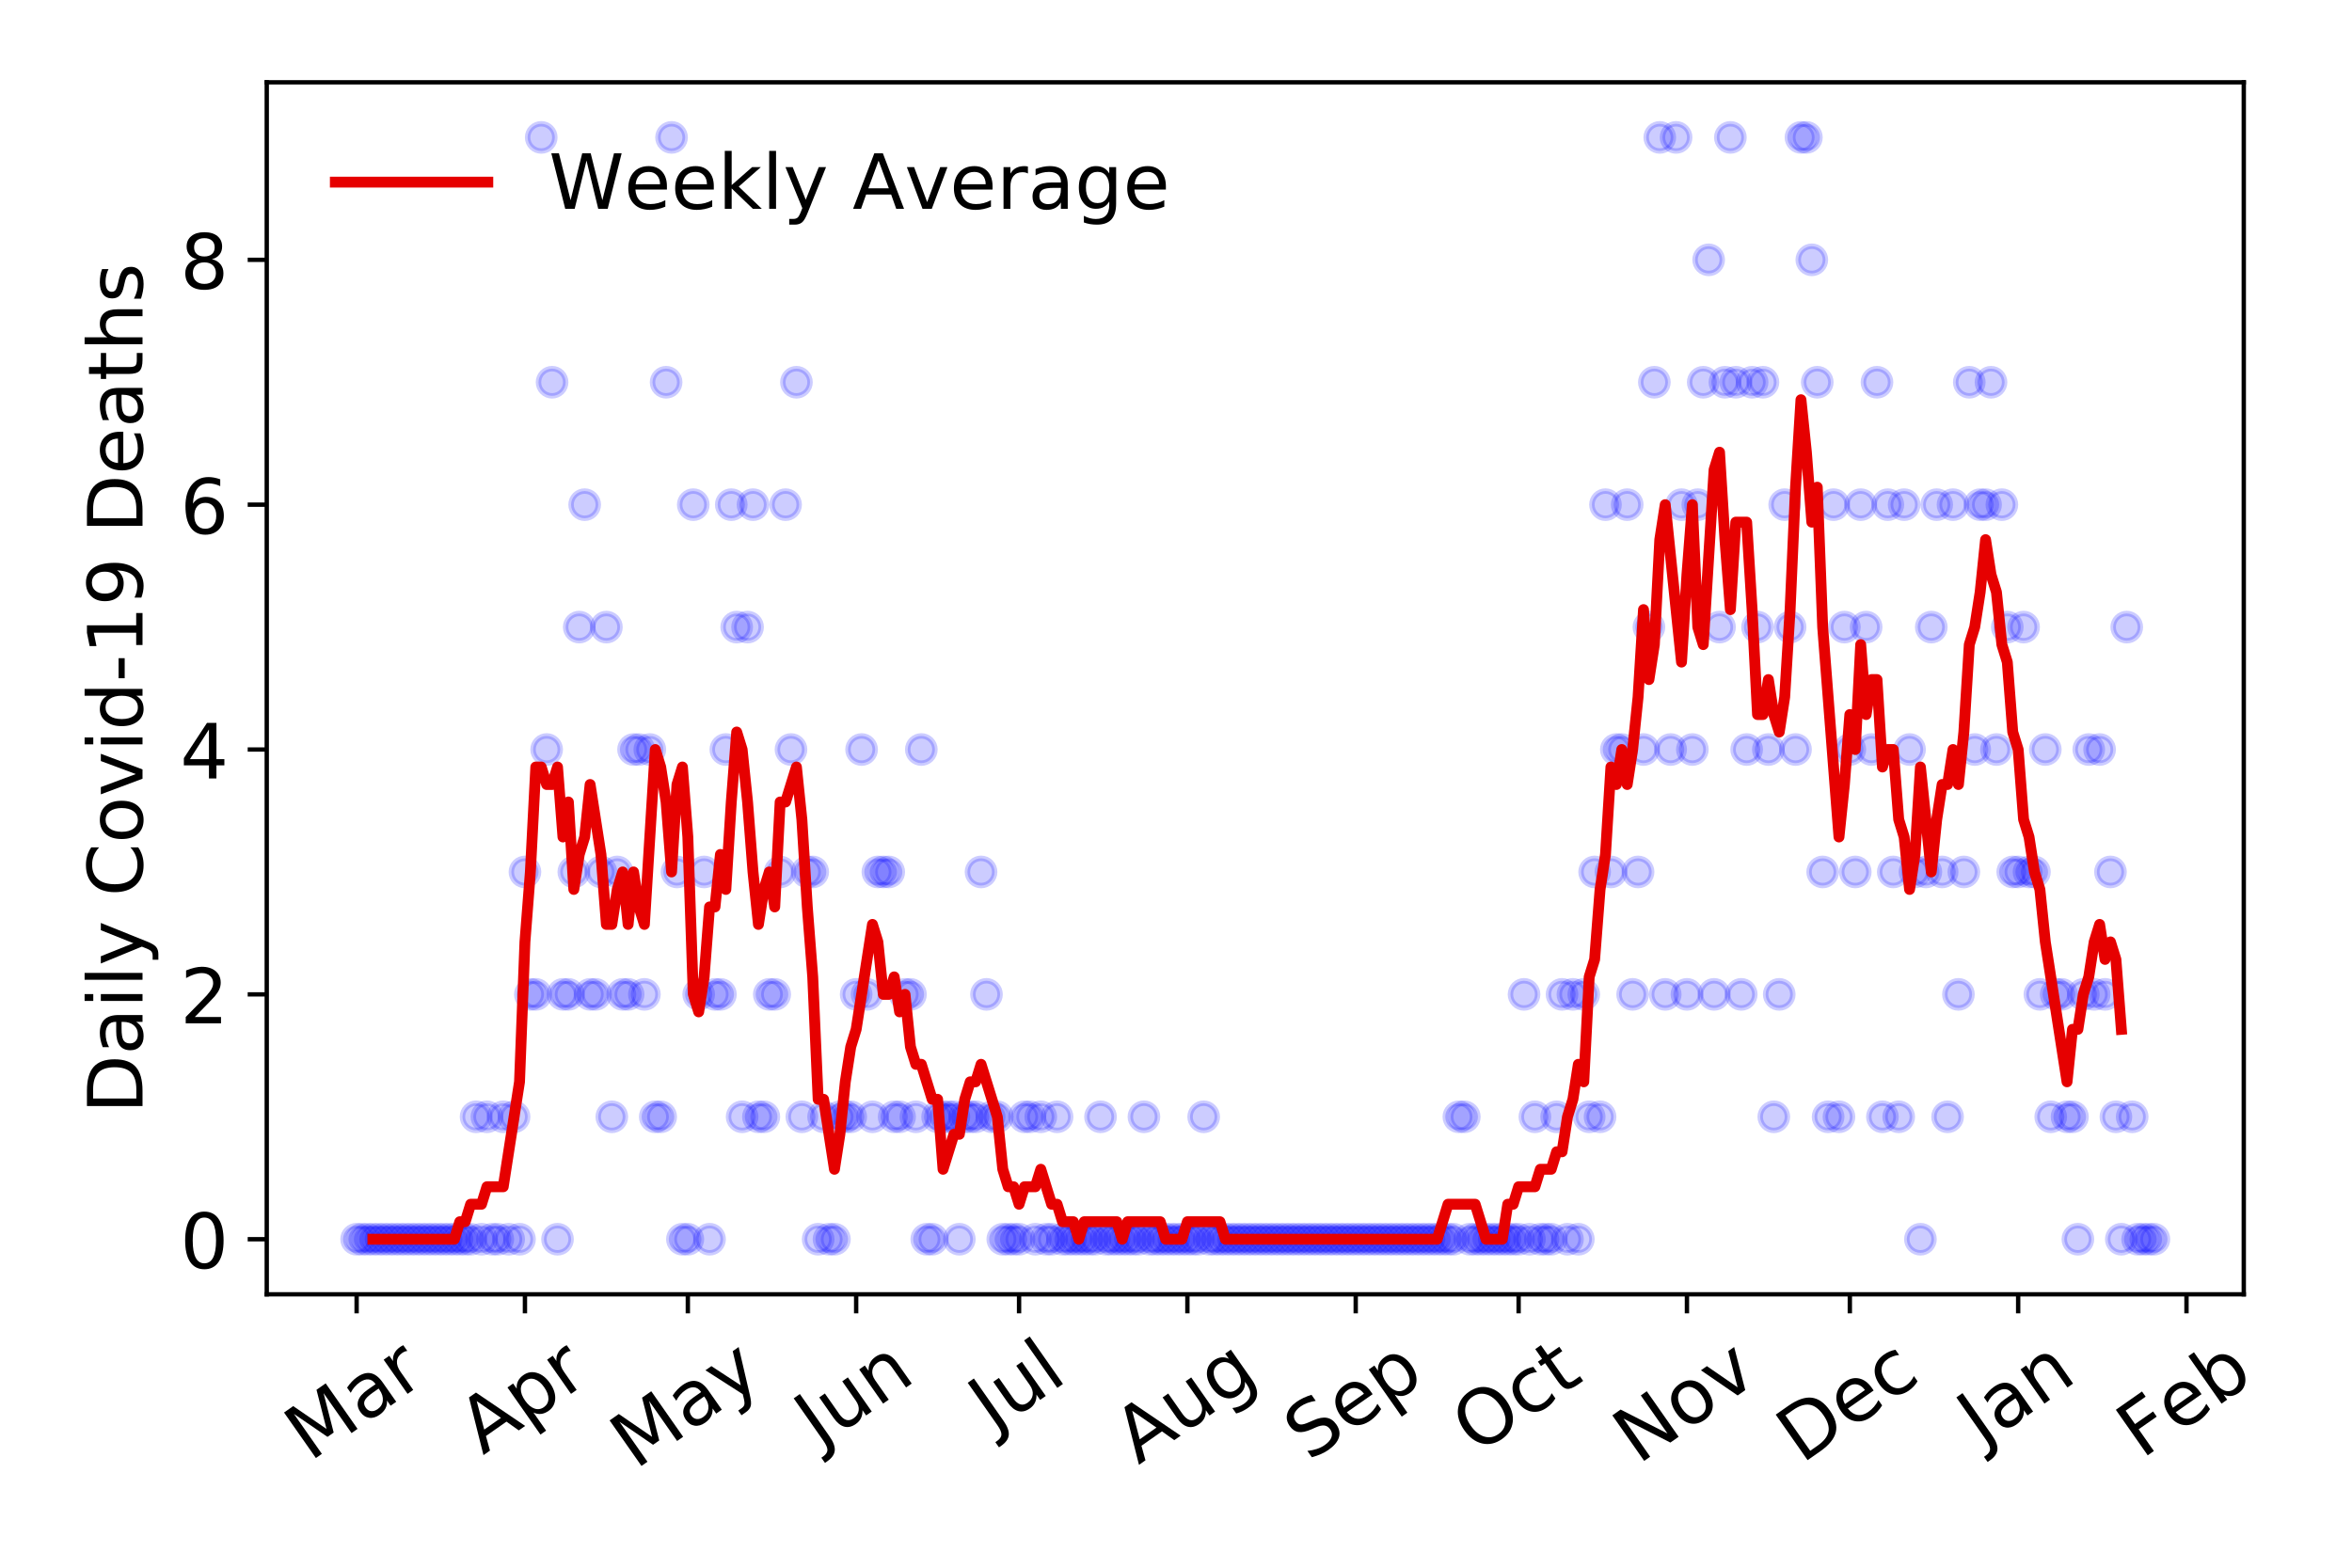 <?xml version="1.0" encoding="utf-8" standalone="no"?>
<!DOCTYPE svg PUBLIC "-//W3C//DTD SVG 1.1//EN"
  "http://www.w3.org/Graphics/SVG/1.1/DTD/svg11.dtd">
<!-- Created with matplotlib (https://matplotlib.org/) -->
<svg height="288pt" version="1.1" viewBox="0 0 432 288" width="432pt" xmlns="http://www.w3.org/2000/svg" xmlns:xlink="http://www.w3.org/1999/xlink">
 <defs>
  <style type="text/css">
*{stroke-linecap:butt;stroke-linejoin:round;}
  </style>
 </defs>
 <g id="figure_1">
  <g id="patch_1">
   <path d="M 0 288 
L 432 288 
L 432 0 
L 0 0 
z
" style="fill:#ffffff;"/>
  </g>
  <g id="axes_1">
   <g id="patch_2">
    <path d="M 48.995 237.778 
L 412.122 237.778 
L 412.122 15.12 
L 48.995 15.12 
z
" style="fill:#ffffff;"/>
   </g>
   <g id="matplotlib.axis_1">
    <g id="xtick_1">
     <g id="line2d_1">
      <defs>
       <path d="M 0 0 
L 0 3.5 
" id="mba3fcab503" style="stroke:#000000;stroke-width:0.8;"/>
      </defs>
      <g>
       <use style="stroke:#000000;stroke-width:0.8;" x="65.501" xlink:href="#mba3fcab503" y="237.778"/>
      </g>
     </g>
     <g id="text_1">
      <!-- Mar -->
      <defs>
       <path d="M 9.812 72.906 
L 24.516 72.906 
L 43.109 23.297 
L 61.812 72.906 
L 76.516 72.906 
L 76.516 0 
L 66.891 0 
L 66.891 64.016 
L 48.094 14.016 
L 38.188 14.016 
L 19.391 64.016 
L 19.391 0 
L 9.812 0 
z
" id="DejaVuSans-77"/>
       <path d="M 34.281 27.484 
Q 23.391 27.484 19.188 25 
Q 14.984 22.516 14.984 16.5 
Q 14.984 11.719 18.141 8.906 
Q 21.297 6.109 26.703 6.109 
Q 34.188 6.109 38.703 11.406 
Q 43.219 16.703 43.219 25.484 
L 43.219 27.484 
z
M 52.203 31.203 
L 52.203 0 
L 43.219 0 
L 43.219 8.297 
Q 40.141 3.328 35.547 0.953 
Q 30.953 -1.422 24.312 -1.422 
Q 15.922 -1.422 10.953 3.297 
Q 6 8.016 6 15.922 
Q 6 25.141 12.172 29.828 
Q 18.359 34.516 30.609 34.516 
L 43.219 34.516 
L 43.219 35.406 
Q 43.219 41.609 39.141 45 
Q 35.062 48.391 27.688 48.391 
Q 23 48.391 18.547 47.266 
Q 14.109 46.141 10.016 43.891 
L 10.016 52.203 
Q 14.938 54.109 19.578 55.047 
Q 24.219 56 28.609 56 
Q 40.484 56 46.344 49.844 
Q 52.203 43.703 52.203 31.203 
z
" id="DejaVuSans-97"/>
       <path d="M 41.109 46.297 
Q 39.594 47.172 37.812 47.578 
Q 36.031 48 33.891 48 
Q 26.266 48 22.188 43.047 
Q 18.109 38.094 18.109 28.812 
L 18.109 0 
L 9.078 0 
L 9.078 54.688 
L 18.109 54.688 
L 18.109 46.188 
Q 20.953 51.172 25.484 53.578 
Q 30.031 56 36.531 56 
Q 37.453 56 38.578 55.875 
Q 39.703 55.766 41.062 55.516 
z
" id="DejaVuSans-114"/>
      </defs>
      <g transform="translate(56.898 268.643)rotate(-35)scale(0.14 -0.14)">
       <use xlink:href="#DejaVuSans-77"/>
       <use x="86.279" xlink:href="#DejaVuSans-97"/>
       <use x="147.559" xlink:href="#DejaVuSans-114"/>
      </g>
     </g>
    </g>
    <g id="xtick_2">
     <g id="line2d_2">
      <g>
       <use style="stroke:#000000;stroke-width:0.8;" x="96.418" xlink:href="#mba3fcab503" y="237.778"/>
      </g>
     </g>
     <g id="text_2">
      <!-- Apr -->
      <defs>
       <path d="M 34.188 63.188 
L 20.797 26.906 
L 47.609 26.906 
z
M 28.609 72.906 
L 39.797 72.906 
L 67.578 0 
L 57.328 0 
L 50.688 18.703 
L 17.828 18.703 
L 11.188 0 
L 0.781 0 
z
" id="DejaVuSans-65"/>
       <path d="M 18.109 8.203 
L 18.109 -20.797 
L 9.078 -20.797 
L 9.078 54.688 
L 18.109 54.688 
L 18.109 46.391 
Q 20.953 51.266 25.266 53.625 
Q 29.594 56 35.594 56 
Q 45.562 56 51.781 48.094 
Q 58.016 40.188 58.016 27.297 
Q 58.016 14.406 51.781 6.484 
Q 45.562 -1.422 35.594 -1.422 
Q 29.594 -1.422 25.266 0.953 
Q 20.953 3.328 18.109 8.203 
z
M 48.688 27.297 
Q 48.688 37.203 44.609 42.844 
Q 40.531 48.484 33.406 48.484 
Q 26.266 48.484 22.188 42.844 
Q 18.109 37.203 18.109 27.297 
Q 18.109 17.391 22.188 11.75 
Q 26.266 6.109 33.406 6.109 
Q 40.531 6.109 44.609 11.75 
Q 48.688 17.391 48.688 27.297 
z
" id="DejaVuSans-112"/>
      </defs>
      <g transform="translate(88.714 267.384)rotate(-35)scale(0.14 -0.14)">
       <use xlink:href="#DejaVuSans-65"/>
       <use x="68.408" xlink:href="#DejaVuSans-112"/>
       <use x="131.885" xlink:href="#DejaVuSans-114"/>
      </g>
     </g>
    </g>
    <g id="xtick_3">
     <g id="line2d_3">
      <g>
       <use style="stroke:#000000;stroke-width:0.8;" x="126.338" xlink:href="#mba3fcab503" y="237.778"/>
      </g>
     </g>
     <g id="text_3">
      <!-- May -->
      <defs>
       <path d="M 32.172 -5.078 
Q 28.375 -14.844 24.75 -17.812 
Q 21.141 -20.797 15.094 -20.797 
L 7.906 -20.797 
L 7.906 -13.281 
L 13.188 -13.281 
Q 16.891 -13.281 18.938 -11.516 
Q 21 -9.766 23.484 -3.219 
L 25.094 0.875 
L 2.984 54.688 
L 12.5 54.688 
L 29.594 11.922 
L 46.688 54.688 
L 56.203 54.688 
z
" id="DejaVuSans-121"/>
      </defs>
      <g transform="translate(116.698 270.094)rotate(-35)scale(0.14 -0.14)">
       <use xlink:href="#DejaVuSans-77"/>
       <use x="86.279" xlink:href="#DejaVuSans-97"/>
       <use x="147.559" xlink:href="#DejaVuSans-121"/>
      </g>
     </g>
    </g>
    <g id="xtick_4">
     <g id="line2d_4">
      <g>
       <use style="stroke:#000000;stroke-width:0.8;" x="157.255" xlink:href="#mba3fcab503" y="237.778"/>
      </g>
     </g>
     <g id="text_4">
      <!-- Jun -->
      <defs>
       <path d="M 9.812 72.906 
L 19.672 72.906 
L 19.672 5.078 
Q 19.672 -8.109 14.672 -14.062 
Q 9.672 -20.016 -1.422 -20.016 
L -5.172 -20.016 
L -5.172 -11.719 
L -2.094 -11.719 
Q 4.438 -11.719 7.125 -8.047 
Q 9.812 -4.391 9.812 5.078 
z
" id="DejaVuSans-74"/>
       <path d="M 8.5 21.578 
L 8.5 54.688 
L 17.484 54.688 
L 17.484 21.922 
Q 17.484 14.156 20.5 10.266 
Q 23.531 6.391 29.594 6.391 
Q 36.859 6.391 41.078 11.031 
Q 45.312 15.672 45.312 23.688 
L 45.312 54.688 
L 54.297 54.688 
L 54.297 0 
L 45.312 0 
L 45.312 8.406 
Q 42.047 3.422 37.719 1 
Q 33.406 -1.422 27.688 -1.422 
Q 18.266 -1.422 13.375 4.438 
Q 8.5 10.297 8.5 21.578 
z
M 31.109 56 
z
" id="DejaVuSans-117"/>
       <path d="M 54.891 33.016 
L 54.891 0 
L 45.906 0 
L 45.906 32.719 
Q 45.906 40.484 42.875 44.328 
Q 39.844 48.188 33.797 48.188 
Q 26.516 48.188 22.312 43.547 
Q 18.109 38.922 18.109 30.906 
L 18.109 0 
L 9.078 0 
L 9.078 54.688 
L 18.109 54.688 
L 18.109 46.188 
Q 21.344 51.125 25.703 53.562 
Q 30.078 56 35.797 56 
Q 45.219 56 50.047 50.172 
Q 54.891 44.344 54.891 33.016 
z
" id="DejaVuSans-110"/>
      </defs>
      <g transform="translate(150.511 266.039)rotate(-35)scale(0.14 -0.14)">
       <use xlink:href="#DejaVuSans-74"/>
       <use x="29.492" xlink:href="#DejaVuSans-117"/>
       <use x="92.871" xlink:href="#DejaVuSans-110"/>
      </g>
     </g>
    </g>
    <g id="xtick_5">
     <g id="line2d_5">
      <g>
       <use style="stroke:#000000;stroke-width:0.8;" x="187.175" xlink:href="#mba3fcab503" y="237.778"/>
      </g>
     </g>
     <g id="text_5">
      <!-- Jul -->
      <defs>
       <path d="M 9.422 75.984 
L 18.406 75.984 
L 18.406 0 
L 9.422 0 
z
" id="DejaVuSans-108"/>
      </defs>
      <g transform="translate(182.472 263.181)rotate(-35)scale(0.14 -0.14)">
       <use xlink:href="#DejaVuSans-74"/>
       <use x="29.492" xlink:href="#DejaVuSans-117"/>
       <use x="92.871" xlink:href="#DejaVuSans-108"/>
      </g>
     </g>
    </g>
    <g id="xtick_6">
     <g id="line2d_6">
      <g>
       <use style="stroke:#000000;stroke-width:0.8;" x="218.092" xlink:href="#mba3fcab503" y="237.778"/>
      </g>
     </g>
     <g id="text_6">
      <!-- Aug -->
      <defs>
       <path d="M 45.406 27.984 
Q 45.406 37.75 41.375 43.109 
Q 37.359 48.484 30.078 48.484 
Q 22.859 48.484 18.828 43.109 
Q 14.797 37.75 14.797 27.984 
Q 14.797 18.266 18.828 12.891 
Q 22.859 7.516 30.078 7.516 
Q 37.359 7.516 41.375 12.891 
Q 45.406 18.266 45.406 27.984 
z
M 54.391 6.781 
Q 54.391 -7.172 48.188 -13.984 
Q 42 -20.797 29.203 -20.797 
Q 24.469 -20.797 20.266 -20.094 
Q 16.062 -19.391 12.109 -17.922 
L 12.109 -9.188 
Q 16.062 -11.328 19.922 -12.344 
Q 23.781 -13.375 27.781 -13.375 
Q 36.625 -13.375 41.016 -8.766 
Q 45.406 -4.156 45.406 5.172 
L 45.406 9.625 
Q 42.625 4.781 38.281 2.391 
Q 33.938 0 27.875 0 
Q 17.828 0 11.672 7.656 
Q 5.516 15.328 5.516 27.984 
Q 5.516 40.672 11.672 48.328 
Q 17.828 56 27.875 56 
Q 33.938 56 38.281 53.609 
Q 42.625 51.219 45.406 46.391 
L 45.406 54.688 
L 54.391 54.688 
z
" id="DejaVuSans-103"/>
      </defs>
      <g transform="translate(209.111 269.172)rotate(-35)scale(0.14 -0.14)">
       <use xlink:href="#DejaVuSans-65"/>
       <use x="68.408" xlink:href="#DejaVuSans-117"/>
       <use x="131.787" xlink:href="#DejaVuSans-103"/>
      </g>
     </g>
    </g>
    <g id="xtick_7">
     <g id="line2d_7">
      <g>
       <use style="stroke:#000000;stroke-width:0.8;" x="249.009" xlink:href="#mba3fcab503" y="237.778"/>
      </g>
     </g>
     <g id="text_7">
      <!-- Sep -->
      <defs>
       <path d="M 53.516 70.516 
L 53.516 60.891 
Q 47.906 63.578 42.922 64.891 
Q 37.938 66.219 33.297 66.219 
Q 25.25 66.219 20.875 63.094 
Q 16.5 59.969 16.5 54.203 
Q 16.5 49.359 19.406 46.891 
Q 22.312 44.438 30.422 42.922 
L 36.375 41.703 
Q 47.406 39.594 52.656 34.297 
Q 57.906 29 57.906 20.125 
Q 57.906 9.516 50.797 4.047 
Q 43.703 -1.422 29.984 -1.422 
Q 24.812 -1.422 18.969 -0.25 
Q 13.141 0.922 6.891 3.219 
L 6.891 13.375 
Q 12.891 10.016 18.656 8.297 
Q 24.422 6.594 29.984 6.594 
Q 38.422 6.594 43.016 9.906 
Q 47.609 13.234 47.609 19.391 
Q 47.609 24.75 44.312 27.781 
Q 41.016 30.812 33.5 32.328 
L 27.484 33.5 
Q 16.453 35.688 11.516 40.375 
Q 6.594 45.062 6.594 53.422 
Q 6.594 63.094 13.406 68.656 
Q 20.219 74.219 32.172 74.219 
Q 37.312 74.219 42.625 73.281 
Q 47.953 72.359 53.516 70.516 
z
" id="DejaVuSans-83"/>
       <path d="M 56.203 29.594 
L 56.203 25.203 
L 14.891 25.203 
Q 15.484 15.922 20.484 11.062 
Q 25.484 6.203 34.422 6.203 
Q 39.594 6.203 44.453 7.469 
Q 49.312 8.734 54.109 11.281 
L 54.109 2.781 
Q 49.266 0.734 44.188 -0.344 
Q 39.109 -1.422 33.891 -1.422 
Q 20.797 -1.422 13.156 6.188 
Q 5.516 13.812 5.516 26.812 
Q 5.516 40.234 12.766 48.109 
Q 20.016 56 32.328 56 
Q 43.359 56 49.781 48.891 
Q 56.203 41.797 56.203 29.594 
z
M 47.219 32.234 
Q 47.125 39.594 43.094 43.984 
Q 39.062 48.391 32.422 48.391 
Q 24.906 48.391 20.391 44.141 
Q 15.875 39.891 15.188 32.172 
z
" id="DejaVuSans-101"/>
      </defs>
      <g transform="translate(240.416 268.629)rotate(-35)scale(0.14 -0.14)">
       <use xlink:href="#DejaVuSans-83"/>
       <use x="63.477" xlink:href="#DejaVuSans-101"/>
       <use x="125" xlink:href="#DejaVuSans-112"/>
      </g>
     </g>
    </g>
    <g id="xtick_8">
     <g id="line2d_8">
      <g>
       <use style="stroke:#000000;stroke-width:0.8;" x="278.929" xlink:href="#mba3fcab503" y="237.778"/>
      </g>
     </g>
     <g id="text_8">
      <!-- Oct -->
      <defs>
       <path d="M 39.406 66.219 
Q 28.656 66.219 22.328 58.203 
Q 16.016 50.203 16.016 36.375 
Q 16.016 22.609 22.328 14.594 
Q 28.656 6.594 39.406 6.594 
Q 50.141 6.594 56.422 14.594 
Q 62.703 22.609 62.703 36.375 
Q 62.703 50.203 56.422 58.203 
Q 50.141 66.219 39.406 66.219 
z
M 39.406 74.219 
Q 54.734 74.219 63.906 63.938 
Q 73.094 53.656 73.094 36.375 
Q 73.094 19.141 63.906 8.859 
Q 54.734 -1.422 39.406 -1.422 
Q 24.031 -1.422 14.812 8.828 
Q 5.609 19.094 5.609 36.375 
Q 5.609 53.656 14.812 63.938 
Q 24.031 74.219 39.406 74.219 
z
" id="DejaVuSans-79"/>
       <path d="M 48.781 52.594 
L 48.781 44.188 
Q 44.969 46.297 41.141 47.344 
Q 37.312 48.391 33.406 48.391 
Q 24.656 48.391 19.812 42.844 
Q 14.984 37.312 14.984 27.297 
Q 14.984 17.281 19.812 11.734 
Q 24.656 6.203 33.406 6.203 
Q 37.312 6.203 41.141 7.25 
Q 44.969 8.297 48.781 10.406 
L 48.781 2.094 
Q 45.016 0.344 40.984 -0.531 
Q 36.969 -1.422 32.422 -1.422 
Q 20.062 -1.422 12.781 6.344 
Q 5.516 14.109 5.516 27.297 
Q 5.516 40.672 12.859 48.328 
Q 20.219 56 33.016 56 
Q 37.156 56 41.109 55.141 
Q 45.062 54.297 48.781 52.594 
z
" id="DejaVuSans-99"/>
       <path d="M 18.312 70.219 
L 18.312 54.688 
L 36.812 54.688 
L 36.812 47.703 
L 18.312 47.703 
L 18.312 18.016 
Q 18.312 11.328 20.141 9.422 
Q 21.969 7.516 27.594 7.516 
L 36.812 7.516 
L 36.812 0 
L 27.594 0 
Q 17.188 0 13.234 3.875 
Q 9.281 7.766 9.281 18.016 
L 9.281 47.703 
L 2.688 47.703 
L 2.688 54.688 
L 9.281 54.688 
L 9.281 70.219 
z
" id="DejaVuSans-116"/>
      </defs>
      <g transform="translate(271.23 267.377)rotate(-35)scale(0.14 -0.14)">
       <use xlink:href="#DejaVuSans-79"/>
       <use x="78.711" xlink:href="#DejaVuSans-99"/>
       <use x="133.691" xlink:href="#DejaVuSans-116"/>
      </g>
     </g>
    </g>
    <g id="xtick_9">
     <g id="line2d_9">
      <g>
       <use style="stroke:#000000;stroke-width:0.8;" x="309.846" xlink:href="#mba3fcab503" y="237.778"/>
      </g>
     </g>
     <g id="text_9">
      <!-- Nov -->
      <defs>
       <path d="M 9.812 72.906 
L 23.094 72.906 
L 55.422 11.922 
L 55.422 72.906 
L 64.984 72.906 
L 64.984 0 
L 51.703 0 
L 19.391 60.984 
L 19.391 0 
L 9.812 0 
z
" id="DejaVuSans-78"/>
       <path d="M 30.609 48.391 
Q 23.391 48.391 19.188 42.75 
Q 14.984 37.109 14.984 27.297 
Q 14.984 17.484 19.156 11.844 
Q 23.344 6.203 30.609 6.203 
Q 37.797 6.203 41.984 11.859 
Q 46.188 17.531 46.188 27.297 
Q 46.188 37.016 41.984 42.703 
Q 37.797 48.391 30.609 48.391 
z
M 30.609 56 
Q 42.328 56 49.016 48.375 
Q 55.719 40.766 55.719 27.297 
Q 55.719 13.875 49.016 6.219 
Q 42.328 -1.422 30.609 -1.422 
Q 18.844 -1.422 12.172 6.219 
Q 5.516 13.875 5.516 27.297 
Q 5.516 40.766 12.172 48.375 
Q 18.844 56 30.609 56 
z
" id="DejaVuSans-111"/>
       <path d="M 2.984 54.688 
L 12.5 54.688 
L 29.594 8.797 
L 46.688 54.688 
L 56.203 54.688 
L 35.688 0 
L 23.484 0 
z
" id="DejaVuSans-118"/>
      </defs>
      <g transform="translate(300.87 269.166)rotate(-35)scale(0.14 -0.14)">
       <use xlink:href="#DejaVuSans-78"/>
       <use x="74.805" xlink:href="#DejaVuSans-111"/>
       <use x="135.986" xlink:href="#DejaVuSans-118"/>
      </g>
     </g>
    </g>
    <g id="xtick_10">
     <g id="line2d_10">
      <g>
       <use style="stroke:#000000;stroke-width:0.8;" x="339.766" xlink:href="#mba3fcab503" y="237.778"/>
      </g>
     </g>
     <g id="text_10">
      <!-- Dec -->
      <defs>
       <path d="M 19.672 64.797 
L 19.672 8.109 
L 31.594 8.109 
Q 46.688 8.109 53.688 14.938 
Q 60.688 21.781 60.688 36.531 
Q 60.688 51.172 53.688 57.984 
Q 46.688 64.797 31.594 64.797 
z
M 9.812 72.906 
L 30.078 72.906 
Q 51.266 72.906 61.172 64.094 
Q 71.094 55.281 71.094 36.531 
Q 71.094 17.672 61.125 8.828 
Q 51.172 0 30.078 0 
L 9.812 0 
z
" id="DejaVuSans-68"/>
      </defs>
      <g transform="translate(330.885 269.032)rotate(-35)scale(0.14 -0.14)">
       <use xlink:href="#DejaVuSans-68"/>
       <use x="77.002" xlink:href="#DejaVuSans-101"/>
       <use x="138.525" xlink:href="#DejaVuSans-99"/>
      </g>
     </g>
    </g>
    <g id="xtick_11">
     <g id="line2d_11">
      <g>
       <use style="stroke:#000000;stroke-width:0.8;" x="370.683" xlink:href="#mba3fcab503" y="237.778"/>
      </g>
     </g>
     <g id="text_11">
      <!-- Jan -->
      <g transform="translate(364.059 265.871)rotate(-35)scale(0.14 -0.14)">
       <use xlink:href="#DejaVuSans-74"/>
       <use x="29.492" xlink:href="#DejaVuSans-97"/>
       <use x="90.771" xlink:href="#DejaVuSans-110"/>
      </g>
     </g>
    </g>
    <g id="xtick_12">
     <g id="line2d_12">
      <g>
       <use style="stroke:#000000;stroke-width:0.8;" x="401.6" xlink:href="#mba3fcab503" y="237.778"/>
      </g>
     </g>
     <g id="text_12">
      <!-- Feb -->
      <defs>
       <path d="M 9.812 72.906 
L 51.703 72.906 
L 51.703 64.594 
L 19.672 64.594 
L 19.672 43.109 
L 48.578 43.109 
L 48.578 34.812 
L 19.672 34.812 
L 19.672 0 
L 9.812 0 
z
" id="DejaVuSans-70"/>
       <path d="M 48.688 27.297 
Q 48.688 37.203 44.609 42.844 
Q 40.531 48.484 33.406 48.484 
Q 26.266 48.484 22.188 42.844 
Q 18.109 37.203 18.109 27.297 
Q 18.109 17.391 22.188 11.75 
Q 26.266 6.109 33.406 6.109 
Q 40.531 6.109 44.609 11.75 
Q 48.688 17.391 48.688 27.297 
z
M 18.109 46.391 
Q 20.953 51.266 25.266 53.625 
Q 29.594 56 35.594 56 
Q 45.562 56 51.781 48.094 
Q 58.016 40.188 58.016 27.297 
Q 58.016 14.406 51.781 6.484 
Q 45.562 -1.422 35.594 -1.422 
Q 29.594 -1.422 25.266 0.953 
Q 20.953 3.328 18.109 8.203 
L 18.109 0 
L 9.078 0 
L 9.078 75.984 
L 18.109 75.984 
z
" id="DejaVuSans-98"/>
      </defs>
      <g transform="translate(393.354 268.143)rotate(-35)scale(0.14 -0.14)">
       <use xlink:href="#DejaVuSans-70"/>
       <use x="57.441" xlink:href="#DejaVuSans-101"/>
       <use x="118.965" xlink:href="#DejaVuSans-98"/>
      </g>
     </g>
    </g>
   </g>
   <g id="matplotlib.axis_2">
    <g id="ytick_1">
     <g id="line2d_13">
      <defs>
       <path d="M 0 0 
L -3.5 0 
" id="meee8074124" style="stroke:#000000;stroke-width:0.8;"/>
      </defs>
      <g>
       <use style="stroke:#000000;stroke-width:0.8;" x="48.995" xlink:href="#meee8074124" y="227.657"/>
      </g>
     </g>
     <g id="text_13">
      <!-- 0 -->
      <defs>
       <path d="M 31.781 66.406 
Q 24.172 66.406 20.328 58.906 
Q 16.5 51.422 16.5 36.375 
Q 16.5 21.391 20.328 13.891 
Q 24.172 6.391 31.781 6.391 
Q 39.453 6.391 43.281 13.891 
Q 47.125 21.391 47.125 36.375 
Q 47.125 51.422 43.281 58.906 
Q 39.453 66.406 31.781 66.406 
z
M 31.781 74.219 
Q 44.047 74.219 50.516 64.516 
Q 56.984 54.828 56.984 36.375 
Q 56.984 17.969 50.516 8.266 
Q 44.047 -1.422 31.781 -1.422 
Q 19.531 -1.422 13.062 8.266 
Q 6.594 17.969 6.594 36.375 
Q 6.594 54.828 13.062 64.516 
Q 19.531 74.219 31.781 74.219 
z
" id="DejaVuSans-48"/>
      </defs>
      <g transform="translate(33.087 232.976)scale(0.14 -0.14)">
       <use xlink:href="#DejaVuSans-48"/>
      </g>
     </g>
    </g>
    <g id="ytick_2">
     <g id="line2d_14">
      <g>
       <use style="stroke:#000000;stroke-width:0.8;" x="48.995" xlink:href="#meee8074124" y="182.676"/>
      </g>
     </g>
     <g id="text_14">
      <!-- 2 -->
      <defs>
       <path d="M 19.188 8.297 
L 53.609 8.297 
L 53.609 0 
L 7.328 0 
L 7.328 8.297 
Q 12.938 14.109 22.625 23.891 
Q 32.328 33.688 34.812 36.531 
Q 39.547 41.844 41.422 45.531 
Q 43.312 49.219 43.312 52.781 
Q 43.312 58.594 39.234 62.25 
Q 35.156 65.922 28.609 65.922 
Q 23.969 65.922 18.812 64.312 
Q 13.672 62.703 7.812 59.422 
L 7.812 69.391 
Q 13.766 71.781 18.938 73 
Q 24.125 74.219 28.422 74.219 
Q 39.75 74.219 46.484 68.547 
Q 53.219 62.891 53.219 53.422 
Q 53.219 48.922 51.531 44.891 
Q 49.859 40.875 45.406 35.406 
Q 44.188 33.984 37.641 27.219 
Q 31.109 20.453 19.188 8.297 
z
" id="DejaVuSans-50"/>
      </defs>
      <g transform="translate(33.087 187.995)scale(0.14 -0.14)">
       <use xlink:href="#DejaVuSans-50"/>
      </g>
     </g>
    </g>
    <g id="ytick_3">
     <g id="line2d_15">
      <g>
       <use style="stroke:#000000;stroke-width:0.8;" x="48.995" xlink:href="#meee8074124" y="137.694"/>
      </g>
     </g>
     <g id="text_15">
      <!-- 4 -->
      <defs>
       <path d="M 37.797 64.312 
L 12.891 25.391 
L 37.797 25.391 
z
M 35.203 72.906 
L 47.609 72.906 
L 47.609 25.391 
L 58.016 25.391 
L 58.016 17.188 
L 47.609 17.188 
L 47.609 0 
L 37.797 0 
L 37.797 17.188 
L 4.891 17.188 
L 4.891 26.703 
z
" id="DejaVuSans-52"/>
      </defs>
      <g transform="translate(33.087 143.013)scale(0.14 -0.14)">
       <use xlink:href="#DejaVuSans-52"/>
      </g>
     </g>
    </g>
    <g id="ytick_4">
     <g id="line2d_16">
      <g>
       <use style="stroke:#000000;stroke-width:0.8;" x="48.995" xlink:href="#meee8074124" y="92.713"/>
      </g>
     </g>
     <g id="text_16">
      <!-- 6 -->
      <defs>
       <path d="M 33.016 40.375 
Q 26.375 40.375 22.484 35.828 
Q 18.609 31.297 18.609 23.391 
Q 18.609 15.531 22.484 10.953 
Q 26.375 6.391 33.016 6.391 
Q 39.656 6.391 43.531 10.953 
Q 47.406 15.531 47.406 23.391 
Q 47.406 31.297 43.531 35.828 
Q 39.656 40.375 33.016 40.375 
z
M 52.594 71.297 
L 52.594 62.312 
Q 48.875 64.062 45.094 64.984 
Q 41.312 65.922 37.594 65.922 
Q 27.828 65.922 22.672 59.328 
Q 17.531 52.734 16.797 39.406 
Q 19.672 43.656 24.016 45.922 
Q 28.375 48.188 33.594 48.188 
Q 44.578 48.188 50.953 41.516 
Q 57.328 34.859 57.328 23.391 
Q 57.328 12.156 50.688 5.359 
Q 44.047 -1.422 33.016 -1.422 
Q 20.359 -1.422 13.672 8.266 
Q 6.984 17.969 6.984 36.375 
Q 6.984 53.656 15.188 63.938 
Q 23.391 74.219 37.203 74.219 
Q 40.922 74.219 44.703 73.484 
Q 48.484 72.75 52.594 71.297 
z
" id="DejaVuSans-54"/>
      </defs>
      <g transform="translate(33.087 98.032)scale(0.14 -0.14)">
       <use xlink:href="#DejaVuSans-54"/>
      </g>
     </g>
    </g>
    <g id="ytick_5">
     <g id="line2d_17">
      <g>
       <use style="stroke:#000000;stroke-width:0.8;" x="48.995" xlink:href="#meee8074124" y="47.732"/>
      </g>
     </g>
     <g id="text_17">
      <!-- 8 -->
      <defs>
       <path d="M 31.781 34.625 
Q 24.75 34.625 20.719 30.859 
Q 16.703 27.094 16.703 20.516 
Q 16.703 13.922 20.719 10.156 
Q 24.75 6.391 31.781 6.391 
Q 38.812 6.391 42.859 10.172 
Q 46.922 13.969 46.922 20.516 
Q 46.922 27.094 42.891 30.859 
Q 38.875 34.625 31.781 34.625 
z
M 21.922 38.812 
Q 15.578 40.375 12.031 44.719 
Q 8.5 49.078 8.5 55.328 
Q 8.5 64.062 14.719 69.141 
Q 20.953 74.219 31.781 74.219 
Q 42.672 74.219 48.875 69.141 
Q 55.078 64.062 55.078 55.328 
Q 55.078 49.078 51.531 44.719 
Q 48 40.375 41.703 38.812 
Q 48.828 37.156 52.797 32.312 
Q 56.781 27.484 56.781 20.516 
Q 56.781 9.906 50.312 4.234 
Q 43.844 -1.422 31.781 -1.422 
Q 19.734 -1.422 13.25 4.234 
Q 6.781 9.906 6.781 20.516 
Q 6.781 27.484 10.781 32.312 
Q 14.797 37.156 21.922 38.812 
z
M 18.312 54.391 
Q 18.312 48.734 21.844 45.562 
Q 25.391 42.391 31.781 42.391 
Q 38.141 42.391 41.719 45.562 
Q 45.312 48.734 45.312 54.391 
Q 45.312 60.062 41.719 63.234 
Q 38.141 66.406 31.781 66.406 
Q 25.391 66.406 21.844 63.234 
Q 18.312 60.062 18.312 54.391 
z
" id="DejaVuSans-56"/>
      </defs>
      <g transform="translate(33.087 53.05)scale(0.14 -0.14)">
       <use xlink:href="#DejaVuSans-56"/>
      </g>
     </g>
    </g>
    <g id="text_18">
     <!-- Daily Covid-19 Deaths -->
     <defs>
      <path d="M 9.422 54.688 
L 18.406 54.688 
L 18.406 0 
L 9.422 0 
z
M 9.422 75.984 
L 18.406 75.984 
L 18.406 64.594 
L 9.422 64.594 
z
" id="DejaVuSans-105"/>
      <path id="DejaVuSans-32"/>
      <path d="M 64.406 67.281 
L 64.406 56.891 
Q 59.422 61.531 53.781 63.812 
Q 48.141 66.109 41.797 66.109 
Q 29.297 66.109 22.656 58.469 
Q 16.016 50.828 16.016 36.375 
Q 16.016 21.969 22.656 14.328 
Q 29.297 6.688 41.797 6.688 
Q 48.141 6.688 53.781 8.984 
Q 59.422 11.281 64.406 15.922 
L 64.406 5.609 
Q 59.234 2.094 53.438 0.328 
Q 47.656 -1.422 41.219 -1.422 
Q 24.656 -1.422 15.125 8.703 
Q 5.609 18.844 5.609 36.375 
Q 5.609 53.953 15.125 64.078 
Q 24.656 74.219 41.219 74.219 
Q 47.75 74.219 53.531 72.484 
Q 59.328 70.75 64.406 67.281 
z
" id="DejaVuSans-67"/>
      <path d="M 45.406 46.391 
L 45.406 75.984 
L 54.391 75.984 
L 54.391 0 
L 45.406 0 
L 45.406 8.203 
Q 42.578 3.328 38.25 0.953 
Q 33.938 -1.422 27.875 -1.422 
Q 17.969 -1.422 11.734 6.484 
Q 5.516 14.406 5.516 27.297 
Q 5.516 40.188 11.734 48.094 
Q 17.969 56 27.875 56 
Q 33.938 56 38.25 53.625 
Q 42.578 51.266 45.406 46.391 
z
M 14.797 27.297 
Q 14.797 17.391 18.875 11.75 
Q 22.953 6.109 30.078 6.109 
Q 37.203 6.109 41.297 11.75 
Q 45.406 17.391 45.406 27.297 
Q 45.406 37.203 41.297 42.844 
Q 37.203 48.484 30.078 48.484 
Q 22.953 48.484 18.875 42.844 
Q 14.797 37.203 14.797 27.297 
z
" id="DejaVuSans-100"/>
      <path d="M 4.891 31.391 
L 31.203 31.391 
L 31.203 23.391 
L 4.891 23.391 
z
" id="DejaVuSans-45"/>
      <path d="M 12.406 8.297 
L 28.516 8.297 
L 28.516 63.922 
L 10.984 60.406 
L 10.984 69.391 
L 28.422 72.906 
L 38.281 72.906 
L 38.281 8.297 
L 54.391 8.297 
L 54.391 0 
L 12.406 0 
z
" id="DejaVuSans-49"/>
      <path d="M 10.984 1.516 
L 10.984 10.5 
Q 14.703 8.734 18.5 7.812 
Q 22.312 6.891 25.984 6.891 
Q 35.75 6.891 40.891 13.453 
Q 46.047 20.016 46.781 33.406 
Q 43.953 29.203 39.594 26.953 
Q 35.25 24.703 29.984 24.703 
Q 19.047 24.703 12.672 31.312 
Q 6.297 37.938 6.297 49.422 
Q 6.297 60.641 12.938 67.422 
Q 19.578 74.219 30.609 74.219 
Q 43.266 74.219 49.922 64.516 
Q 56.594 54.828 56.594 36.375 
Q 56.594 19.141 48.406 8.859 
Q 40.234 -1.422 26.422 -1.422 
Q 22.703 -1.422 18.891 -0.688 
Q 15.094 0.047 10.984 1.516 
z
M 30.609 32.422 
Q 37.25 32.422 41.125 36.953 
Q 45.016 41.5 45.016 49.422 
Q 45.016 57.281 41.125 61.844 
Q 37.25 66.406 30.609 66.406 
Q 23.969 66.406 20.094 61.844 
Q 16.219 57.281 16.219 49.422 
Q 16.219 41.5 20.094 36.953 
Q 23.969 32.422 30.609 32.422 
z
" id="DejaVuSans-57"/>
      <path d="M 54.891 33.016 
L 54.891 0 
L 45.906 0 
L 45.906 32.719 
Q 45.906 40.484 42.875 44.328 
Q 39.844 48.188 33.797 48.188 
Q 26.516 48.188 22.312 43.547 
Q 18.109 38.922 18.109 30.906 
L 18.109 0 
L 9.078 0 
L 9.078 75.984 
L 18.109 75.984 
L 18.109 46.188 
Q 21.344 51.125 25.703 53.562 
Q 30.078 56 35.797 56 
Q 45.219 56 50.047 50.172 
Q 54.891 44.344 54.891 33.016 
z
" id="DejaVuSans-104"/>
      <path d="M 44.281 53.078 
L 44.281 44.578 
Q 40.484 46.531 36.375 47.5 
Q 32.281 48.484 27.875 48.484 
Q 21.188 48.484 17.844 46.438 
Q 14.5 44.391 14.5 40.281 
Q 14.5 37.156 16.891 35.375 
Q 19.281 33.594 26.516 31.984 
L 29.594 31.297 
Q 39.156 29.25 43.188 25.516 
Q 47.219 21.781 47.219 15.094 
Q 47.219 7.469 41.188 3.016 
Q 35.156 -1.422 24.609 -1.422 
Q 20.219 -1.422 15.453 -0.562 
Q 10.688 0.297 5.422 2 
L 5.422 11.281 
Q 10.406 8.688 15.234 7.391 
Q 20.062 6.109 24.812 6.109 
Q 31.156 6.109 34.562 8.281 
Q 37.984 10.453 37.984 14.406 
Q 37.984 18.062 35.516 20.016 
Q 33.062 21.969 24.703 23.781 
L 21.578 24.516 
Q 13.234 26.266 9.516 29.906 
Q 5.812 33.547 5.812 39.891 
Q 5.812 47.609 11.281 51.797 
Q 16.75 56 26.812 56 
Q 31.781 56 36.172 55.266 
Q 40.578 54.547 44.281 53.078 
z
" id="DejaVuSans-115"/>
     </defs>
     <g transform="translate(26.176 204.56)rotate(-90)scale(0.14 -0.14)">
      <use xlink:href="#DejaVuSans-68"/>
      <use x="77.002" xlink:href="#DejaVuSans-97"/>
      <use x="138.281" xlink:href="#DejaVuSans-105"/>
      <use x="166.064" xlink:href="#DejaVuSans-108"/>
      <use x="193.848" xlink:href="#DejaVuSans-121"/>
      <use x="253.027" xlink:href="#DejaVuSans-32"/>
      <use x="284.814" xlink:href="#DejaVuSans-67"/>
      <use x="354.639" xlink:href="#DejaVuSans-111"/>
      <use x="415.82" xlink:href="#DejaVuSans-118"/>
      <use x="475" xlink:href="#DejaVuSans-105"/>
      <use x="502.783" xlink:href="#DejaVuSans-100"/>
      <use x="566.26" xlink:href="#DejaVuSans-45"/>
      <use x="602.344" xlink:href="#DejaVuSans-49"/>
      <use x="665.967" xlink:href="#DejaVuSans-57"/>
      <use x="729.59" xlink:href="#DejaVuSans-32"/>
      <use x="761.377" xlink:href="#DejaVuSans-68"/>
      <use x="838.379" xlink:href="#DejaVuSans-101"/>
      <use x="899.902" xlink:href="#DejaVuSans-97"/>
      <use x="961.182" xlink:href="#DejaVuSans-116"/>
      <use x="1000.391" xlink:href="#DejaVuSans-104"/>
      <use x="1063.77" xlink:href="#DejaVuSans-115"/>
     </g>
    </g>
   </g>
   <g id="line2d_18">
    <defs>
     <path d="M 0 2.5 
C 0.663 2.5 1.299 2.237 1.768 1.768 
C 2.237 1.299 2.5 0.663 2.5 0 
C 2.5 -0.663 2.237 -1.299 1.768 -1.768 
C 1.299 -2.237 0.663 -2.5 0 -2.5 
C -0.663 -2.5 -1.299 -2.237 -1.768 -1.768 
C -2.237 -1.299 -2.5 -0.663 -2.5 0 
C -2.5 0.663 -2.237 1.299 -1.768 1.768 
C -1.299 2.237 -0.663 2.5 0 2.5 
z
" id="m5c5fecd035" style="stroke:#0000ff;stroke-opacity:0.2;"/>
    </defs>
    <g clip-path="url(#p7f7c3667f4)">
     <use style="fill:#0000ff;fill-opacity:0.2;stroke:#0000ff;stroke-opacity:0.2;" x="65.501" xlink:href="#m5c5fecd035" y="227.657"/>
     <use style="fill:#0000ff;fill-opacity:0.2;stroke:#0000ff;stroke-opacity:0.2;" x="66.498" xlink:href="#m5c5fecd035" y="227.657"/>
     <use style="fill:#0000ff;fill-opacity:0.2;stroke:#0000ff;stroke-opacity:0.2;" x="67.495" xlink:href="#m5c5fecd035" y="227.657"/>
     <use style="fill:#0000ff;fill-opacity:0.2;stroke:#0000ff;stroke-opacity:0.2;" x="68.493" xlink:href="#m5c5fecd035" y="227.657"/>
     <use style="fill:#0000ff;fill-opacity:0.2;stroke:#0000ff;stroke-opacity:0.2;" x="69.49" xlink:href="#m5c5fecd035" y="227.657"/>
     <use style="fill:#0000ff;fill-opacity:0.2;stroke:#0000ff;stroke-opacity:0.2;" x="70.487" xlink:href="#m5c5fecd035" y="227.657"/>
     <use style="fill:#0000ff;fill-opacity:0.2;stroke:#0000ff;stroke-opacity:0.2;" x="71.485" xlink:href="#m5c5fecd035" y="227.657"/>
     <use style="fill:#0000ff;fill-opacity:0.2;stroke:#0000ff;stroke-opacity:0.2;" x="72.482" xlink:href="#m5c5fecd035" y="227.657"/>
     <use style="fill:#0000ff;fill-opacity:0.2;stroke:#0000ff;stroke-opacity:0.2;" x="73.479" xlink:href="#m5c5fecd035" y="227.657"/>
     <use style="fill:#0000ff;fill-opacity:0.2;stroke:#0000ff;stroke-opacity:0.2;" x="74.477" xlink:href="#m5c5fecd035" y="227.657"/>
     <use style="fill:#0000ff;fill-opacity:0.2;stroke:#0000ff;stroke-opacity:0.2;" x="75.474" xlink:href="#m5c5fecd035" y="227.657"/>
     <use style="fill:#0000ff;fill-opacity:0.2;stroke:#0000ff;stroke-opacity:0.2;" x="76.471" xlink:href="#m5c5fecd035" y="227.657"/>
     <use style="fill:#0000ff;fill-opacity:0.2;stroke:#0000ff;stroke-opacity:0.2;" x="77.469" xlink:href="#m5c5fecd035" y="227.657"/>
     <use style="fill:#0000ff;fill-opacity:0.2;stroke:#0000ff;stroke-opacity:0.2;" x="78.466" xlink:href="#m5c5fecd035" y="227.657"/>
     <use style="fill:#0000ff;fill-opacity:0.2;stroke:#0000ff;stroke-opacity:0.2;" x="79.463" xlink:href="#m5c5fecd035" y="227.657"/>
     <use style="fill:#0000ff;fill-opacity:0.2;stroke:#0000ff;stroke-opacity:0.2;" x="80.461" xlink:href="#m5c5fecd035" y="227.657"/>
     <use style="fill:#0000ff;fill-opacity:0.2;stroke:#0000ff;stroke-opacity:0.2;" x="81.458" xlink:href="#m5c5fecd035" y="227.657"/>
     <use style="fill:#0000ff;fill-opacity:0.2;stroke:#0000ff;stroke-opacity:0.2;" x="82.455" xlink:href="#m5c5fecd035" y="227.657"/>
     <use style="fill:#0000ff;fill-opacity:0.2;stroke:#0000ff;stroke-opacity:0.2;" x="83.453" xlink:href="#m5c5fecd035" y="227.657"/>
     <use style="fill:#0000ff;fill-opacity:0.2;stroke:#0000ff;stroke-opacity:0.2;" x="84.45" xlink:href="#m5c5fecd035" y="227.657"/>
     <use style="fill:#0000ff;fill-opacity:0.2;stroke:#0000ff;stroke-opacity:0.2;" x="85.447" xlink:href="#m5c5fecd035" y="227.657"/>
     <use style="fill:#0000ff;fill-opacity:0.2;stroke:#0000ff;stroke-opacity:0.2;" x="86.445" xlink:href="#m5c5fecd035" y="227.657"/>
     <use style="fill:#0000ff;fill-opacity:0.2;stroke:#0000ff;stroke-opacity:0.2;" x="87.442" xlink:href="#m5c5fecd035" y="205.167"/>
     <use style="fill:#0000ff;fill-opacity:0.2;stroke:#0000ff;stroke-opacity:0.2;" x="88.439" xlink:href="#m5c5fecd035" y="227.657"/>
     <use style="fill:#0000ff;fill-opacity:0.2;stroke:#0000ff;stroke-opacity:0.2;" x="89.437" xlink:href="#m5c5fecd035" y="205.167"/>
     <use style="fill:#0000ff;fill-opacity:0.2;stroke:#0000ff;stroke-opacity:0.2;" x="90.434" xlink:href="#m5c5fecd035" y="227.657"/>
     <use style="fill:#0000ff;fill-opacity:0.2;stroke:#0000ff;stroke-opacity:0.2;" x="91.431" xlink:href="#m5c5fecd035" y="227.657"/>
     <use style="fill:#0000ff;fill-opacity:0.2;stroke:#0000ff;stroke-opacity:0.2;" x="92.429" xlink:href="#m5c5fecd035" y="205.167"/>
     <use style="fill:#0000ff;fill-opacity:0.2;stroke:#0000ff;stroke-opacity:0.2;" x="93.426" xlink:href="#m5c5fecd035" y="227.657"/>
     <use style="fill:#0000ff;fill-opacity:0.2;stroke:#0000ff;stroke-opacity:0.2;" x="94.423" xlink:href="#m5c5fecd035" y="205.167"/>
     <use style="fill:#0000ff;fill-opacity:0.2;stroke:#0000ff;stroke-opacity:0.2;" x="95.421" xlink:href="#m5c5fecd035" y="227.657"/>
     <use style="fill:#0000ff;fill-opacity:0.2;stroke:#0000ff;stroke-opacity:0.2;" x="96.418" xlink:href="#m5c5fecd035" y="160.185"/>
     <use style="fill:#0000ff;fill-opacity:0.2;stroke:#0000ff;stroke-opacity:0.2;" x="97.415" xlink:href="#m5c5fecd035" y="182.676"/>
     <use style="fill:#0000ff;fill-opacity:0.2;stroke:#0000ff;stroke-opacity:0.2;" x="98.413" xlink:href="#m5c5fecd035" y="182.676"/>
     <use style="fill:#0000ff;fill-opacity:0.2;stroke:#0000ff;stroke-opacity:0.2;" x="99.41" xlink:href="#m5c5fecd035" y="25.241"/>
     <use style="fill:#0000ff;fill-opacity:0.2;stroke:#0000ff;stroke-opacity:0.2;" x="100.407" xlink:href="#m5c5fecd035" y="137.694"/>
     <use style="fill:#0000ff;fill-opacity:0.2;stroke:#0000ff;stroke-opacity:0.2;" x="101.405" xlink:href="#m5c5fecd035" y="70.222"/>
     <use style="fill:#0000ff;fill-opacity:0.2;stroke:#0000ff;stroke-opacity:0.2;" x="102.402" xlink:href="#m5c5fecd035" y="227.657"/>
     <use style="fill:#0000ff;fill-opacity:0.2;stroke:#0000ff;stroke-opacity:0.2;" x="103.399" xlink:href="#m5c5fecd035" y="182.676"/>
     <use style="fill:#0000ff;fill-opacity:0.2;stroke:#0000ff;stroke-opacity:0.2;" x="104.397" xlink:href="#m5c5fecd035" y="182.676"/>
     <use style="fill:#0000ff;fill-opacity:0.2;stroke:#0000ff;stroke-opacity:0.2;" x="105.394" xlink:href="#m5c5fecd035" y="160.185"/>
     <use style="fill:#0000ff;fill-opacity:0.2;stroke:#0000ff;stroke-opacity:0.2;" x="106.391" xlink:href="#m5c5fecd035" y="115.204"/>
     <use style="fill:#0000ff;fill-opacity:0.2;stroke:#0000ff;stroke-opacity:0.2;" x="107.389" xlink:href="#m5c5fecd035" y="92.713"/>
     <use style="fill:#0000ff;fill-opacity:0.2;stroke:#0000ff;stroke-opacity:0.2;" x="108.386" xlink:href="#m5c5fecd035" y="182.676"/>
     <use style="fill:#0000ff;fill-opacity:0.2;stroke:#0000ff;stroke-opacity:0.2;" x="109.383" xlink:href="#m5c5fecd035" y="182.676"/>
     <use style="fill:#0000ff;fill-opacity:0.2;stroke:#0000ff;stroke-opacity:0.2;" x="110.38" xlink:href="#m5c5fecd035" y="160.185"/>
     <use style="fill:#0000ff;fill-opacity:0.2;stroke:#0000ff;stroke-opacity:0.2;" x="111.378" xlink:href="#m5c5fecd035" y="115.204"/>
     <use style="fill:#0000ff;fill-opacity:0.2;stroke:#0000ff;stroke-opacity:0.2;" x="112.375" xlink:href="#m5c5fecd035" y="205.167"/>
     <use style="fill:#0000ff;fill-opacity:0.2;stroke:#0000ff;stroke-opacity:0.2;" x="113.372" xlink:href="#m5c5fecd035" y="160.185"/>
     <use style="fill:#0000ff;fill-opacity:0.2;stroke:#0000ff;stroke-opacity:0.2;" x="114.37" xlink:href="#m5c5fecd035" y="182.676"/>
     <use style="fill:#0000ff;fill-opacity:0.2;stroke:#0000ff;stroke-opacity:0.2;" x="115.367" xlink:href="#m5c5fecd035" y="182.676"/>
     <use style="fill:#0000ff;fill-opacity:0.2;stroke:#0000ff;stroke-opacity:0.2;" x="116.364" xlink:href="#m5c5fecd035" y="137.694"/>
     <use style="fill:#0000ff;fill-opacity:0.2;stroke:#0000ff;stroke-opacity:0.2;" x="117.362" xlink:href="#m5c5fecd035" y="137.694"/>
     <use style="fill:#0000ff;fill-opacity:0.2;stroke:#0000ff;stroke-opacity:0.2;" x="118.359" xlink:href="#m5c5fecd035" y="182.676"/>
     <use style="fill:#0000ff;fill-opacity:0.2;stroke:#0000ff;stroke-opacity:0.2;" x="119.356" xlink:href="#m5c5fecd035" y="137.694"/>
     <use style="fill:#0000ff;fill-opacity:0.2;stroke:#0000ff;stroke-opacity:0.2;" x="120.354" xlink:href="#m5c5fecd035" y="205.167"/>
     <use style="fill:#0000ff;fill-opacity:0.2;stroke:#0000ff;stroke-opacity:0.2;" x="121.351" xlink:href="#m5c5fecd035" y="205.167"/>
     <use style="fill:#0000ff;fill-opacity:0.2;stroke:#0000ff;stroke-opacity:0.2;" x="122.348" xlink:href="#m5c5fecd035" y="70.222"/>
     <use style="fill:#0000ff;fill-opacity:0.2;stroke:#0000ff;stroke-opacity:0.2;" x="123.346" xlink:href="#m5c5fecd035" y="25.241"/>
     <use style="fill:#0000ff;fill-opacity:0.2;stroke:#0000ff;stroke-opacity:0.2;" x="124.343" xlink:href="#m5c5fecd035" y="160.185"/>
     <use style="fill:#0000ff;fill-opacity:0.2;stroke:#0000ff;stroke-opacity:0.2;" x="125.34" xlink:href="#m5c5fecd035" y="227.657"/>
     <use style="fill:#0000ff;fill-opacity:0.2;stroke:#0000ff;stroke-opacity:0.2;" x="126.338" xlink:href="#m5c5fecd035" y="227.657"/>
     <use style="fill:#0000ff;fill-opacity:0.2;stroke:#0000ff;stroke-opacity:0.2;" x="127.335" xlink:href="#m5c5fecd035" y="92.713"/>
     <use style="fill:#0000ff;fill-opacity:0.2;stroke:#0000ff;stroke-opacity:0.2;" x="128.332" xlink:href="#m5c5fecd035" y="182.676"/>
     <use style="fill:#0000ff;fill-opacity:0.2;stroke:#0000ff;stroke-opacity:0.2;" x="129.33" xlink:href="#m5c5fecd035" y="160.185"/>
     <use style="fill:#0000ff;fill-opacity:0.2;stroke:#0000ff;stroke-opacity:0.2;" x="130.327" xlink:href="#m5c5fecd035" y="227.657"/>
     <use style="fill:#0000ff;fill-opacity:0.2;stroke:#0000ff;stroke-opacity:0.2;" x="131.324" xlink:href="#m5c5fecd035" y="182.676"/>
     <use style="fill:#0000ff;fill-opacity:0.2;stroke:#0000ff;stroke-opacity:0.2;" x="132.322" xlink:href="#m5c5fecd035" y="182.676"/>
     <use style="fill:#0000ff;fill-opacity:0.2;stroke:#0000ff;stroke-opacity:0.2;" x="133.319" xlink:href="#m5c5fecd035" y="137.694"/>
     <use style="fill:#0000ff;fill-opacity:0.2;stroke:#0000ff;stroke-opacity:0.2;" x="134.316" xlink:href="#m5c5fecd035" y="92.713"/>
     <use style="fill:#0000ff;fill-opacity:0.2;stroke:#0000ff;stroke-opacity:0.2;" x="135.314" xlink:href="#m5c5fecd035" y="115.204"/>
     <use style="fill:#0000ff;fill-opacity:0.2;stroke:#0000ff;stroke-opacity:0.2;" x="136.311" xlink:href="#m5c5fecd035" y="205.167"/>
     <use style="fill:#0000ff;fill-opacity:0.2;stroke:#0000ff;stroke-opacity:0.2;" x="137.308" xlink:href="#m5c5fecd035" y="115.204"/>
     <use style="fill:#0000ff;fill-opacity:0.2;stroke:#0000ff;stroke-opacity:0.2;" x="138.306" xlink:href="#m5c5fecd035" y="92.713"/>
     <use style="fill:#0000ff;fill-opacity:0.2;stroke:#0000ff;stroke-opacity:0.2;" x="139.303" xlink:href="#m5c5fecd035" y="205.167"/>
     <use style="fill:#0000ff;fill-opacity:0.2;stroke:#0000ff;stroke-opacity:0.2;" x="140.3" xlink:href="#m5c5fecd035" y="205.167"/>
     <use style="fill:#0000ff;fill-opacity:0.2;stroke:#0000ff;stroke-opacity:0.2;" x="141.298" xlink:href="#m5c5fecd035" y="182.676"/>
     <use style="fill:#0000ff;fill-opacity:0.2;stroke:#0000ff;stroke-opacity:0.2;" x="142.295" xlink:href="#m5c5fecd035" y="182.676"/>
     <use style="fill:#0000ff;fill-opacity:0.2;stroke:#0000ff;stroke-opacity:0.2;" x="143.292" xlink:href="#m5c5fecd035" y="160.185"/>
     <use style="fill:#0000ff;fill-opacity:0.2;stroke:#0000ff;stroke-opacity:0.2;" x="144.29" xlink:href="#m5c5fecd035" y="92.713"/>
     <use style="fill:#0000ff;fill-opacity:0.2;stroke:#0000ff;stroke-opacity:0.2;" x="145.287" xlink:href="#m5c5fecd035" y="137.694"/>
     <use style="fill:#0000ff;fill-opacity:0.2;stroke:#0000ff;stroke-opacity:0.2;" x="146.284" xlink:href="#m5c5fecd035" y="70.222"/>
     <use style="fill:#0000ff;fill-opacity:0.2;stroke:#0000ff;stroke-opacity:0.2;" x="147.282" xlink:href="#m5c5fecd035" y="205.167"/>
     <use style="fill:#0000ff;fill-opacity:0.2;stroke:#0000ff;stroke-opacity:0.2;" x="148.279" xlink:href="#m5c5fecd035" y="160.185"/>
     <use style="fill:#0000ff;fill-opacity:0.2;stroke:#0000ff;stroke-opacity:0.2;" x="149.276" xlink:href="#m5c5fecd035" y="160.185"/>
     <use style="fill:#0000ff;fill-opacity:0.2;stroke:#0000ff;stroke-opacity:0.2;" x="150.274" xlink:href="#m5c5fecd035" y="227.657"/>
     <use style="fill:#0000ff;fill-opacity:0.2;stroke:#0000ff;stroke-opacity:0.2;" x="151.271" xlink:href="#m5c5fecd035" y="205.167"/>
     <use style="fill:#0000ff;fill-opacity:0.2;stroke:#0000ff;stroke-opacity:0.2;" x="152.268" xlink:href="#m5c5fecd035" y="227.657"/>
     <use style="fill:#0000ff;fill-opacity:0.2;stroke:#0000ff;stroke-opacity:0.2;" x="153.266" xlink:href="#m5c5fecd035" y="227.657"/>
     <use style="fill:#0000ff;fill-opacity:0.2;stroke:#0000ff;stroke-opacity:0.2;" x="154.263" xlink:href="#m5c5fecd035" y="205.167"/>
     <use style="fill:#0000ff;fill-opacity:0.2;stroke:#0000ff;stroke-opacity:0.2;" x="155.26" xlink:href="#m5c5fecd035" y="205.167"/>
     <use style="fill:#0000ff;fill-opacity:0.2;stroke:#0000ff;stroke-opacity:0.2;" x="156.258" xlink:href="#m5c5fecd035" y="205.167"/>
     <use style="fill:#0000ff;fill-opacity:0.2;stroke:#0000ff;stroke-opacity:0.2;" x="157.255" xlink:href="#m5c5fecd035" y="182.676"/>
     <use style="fill:#0000ff;fill-opacity:0.2;stroke:#0000ff;stroke-opacity:0.2;" x="158.252" xlink:href="#m5c5fecd035" y="137.694"/>
     <use style="fill:#0000ff;fill-opacity:0.2;stroke:#0000ff;stroke-opacity:0.2;" x="159.25" xlink:href="#m5c5fecd035" y="182.676"/>
     <use style="fill:#0000ff;fill-opacity:0.2;stroke:#0000ff;stroke-opacity:0.2;" x="160.247" xlink:href="#m5c5fecd035" y="205.167"/>
     <use style="fill:#0000ff;fill-opacity:0.2;stroke:#0000ff;stroke-opacity:0.2;" x="161.244" xlink:href="#m5c5fecd035" y="160.185"/>
     <use style="fill:#0000ff;fill-opacity:0.2;stroke:#0000ff;stroke-opacity:0.2;" x="162.241" xlink:href="#m5c5fecd035" y="160.185"/>
     <use style="fill:#0000ff;fill-opacity:0.2;stroke:#0000ff;stroke-opacity:0.2;" x="163.239" xlink:href="#m5c5fecd035" y="160.185"/>
     <use style="fill:#0000ff;fill-opacity:0.2;stroke:#0000ff;stroke-opacity:0.2;" x="164.236" xlink:href="#m5c5fecd035" y="205.167"/>
     <use style="fill:#0000ff;fill-opacity:0.2;stroke:#0000ff;stroke-opacity:0.2;" x="165.233" xlink:href="#m5c5fecd035" y="205.167"/>
     <use style="fill:#0000ff;fill-opacity:0.2;stroke:#0000ff;stroke-opacity:0.2;" x="166.231" xlink:href="#m5c5fecd035" y="182.676"/>
     <use style="fill:#0000ff;fill-opacity:0.2;stroke:#0000ff;stroke-opacity:0.2;" x="167.228" xlink:href="#m5c5fecd035" y="182.676"/>
     <use style="fill:#0000ff;fill-opacity:0.2;stroke:#0000ff;stroke-opacity:0.2;" x="168.225" xlink:href="#m5c5fecd035" y="205.167"/>
     <use style="fill:#0000ff;fill-opacity:0.2;stroke:#0000ff;stroke-opacity:0.2;" x="169.223" xlink:href="#m5c5fecd035" y="137.694"/>
     <use style="fill:#0000ff;fill-opacity:0.2;stroke:#0000ff;stroke-opacity:0.2;" x="170.22" xlink:href="#m5c5fecd035" y="227.657"/>
     <use style="fill:#0000ff;fill-opacity:0.2;stroke:#0000ff;stroke-opacity:0.2;" x="171.217" xlink:href="#m5c5fecd035" y="227.657"/>
     <use style="fill:#0000ff;fill-opacity:0.2;stroke:#0000ff;stroke-opacity:0.2;" x="172.215" xlink:href="#m5c5fecd035" y="205.167"/>
     <use style="fill:#0000ff;fill-opacity:0.2;stroke:#0000ff;stroke-opacity:0.2;" x="173.212" xlink:href="#m5c5fecd035" y="205.167"/>
     <use style="fill:#0000ff;fill-opacity:0.2;stroke:#0000ff;stroke-opacity:0.2;" x="174.209" xlink:href="#m5c5fecd035" y="205.167"/>
     <use style="fill:#0000ff;fill-opacity:0.2;stroke:#0000ff;stroke-opacity:0.2;" x="175.207" xlink:href="#m5c5fecd035" y="205.167"/>
     <use style="fill:#0000ff;fill-opacity:0.2;stroke:#0000ff;stroke-opacity:0.2;" x="176.204" xlink:href="#m5c5fecd035" y="227.657"/>
     <use style="fill:#0000ff;fill-opacity:0.2;stroke:#0000ff;stroke-opacity:0.2;" x="177.201" xlink:href="#m5c5fecd035" y="205.167"/>
     <use style="fill:#0000ff;fill-opacity:0.2;stroke:#0000ff;stroke-opacity:0.2;" x="178.199" xlink:href="#m5c5fecd035" y="205.167"/>
     <use style="fill:#0000ff;fill-opacity:0.2;stroke:#0000ff;stroke-opacity:0.2;" x="179.196" xlink:href="#m5c5fecd035" y="205.167"/>
     <use style="fill:#0000ff;fill-opacity:0.2;stroke:#0000ff;stroke-opacity:0.2;" x="180.193" xlink:href="#m5c5fecd035" y="160.185"/>
     <use style="fill:#0000ff;fill-opacity:0.2;stroke:#0000ff;stroke-opacity:0.2;" x="181.191" xlink:href="#m5c5fecd035" y="182.676"/>
     <use style="fill:#0000ff;fill-opacity:0.2;stroke:#0000ff;stroke-opacity:0.2;" x="182.188" xlink:href="#m5c5fecd035" y="205.167"/>
     <use style="fill:#0000ff;fill-opacity:0.2;stroke:#0000ff;stroke-opacity:0.2;" x="183.185" xlink:href="#m5c5fecd035" y="205.167"/>
     <use style="fill:#0000ff;fill-opacity:0.2;stroke:#0000ff;stroke-opacity:0.2;" x="184.183" xlink:href="#m5c5fecd035" y="227.657"/>
     <use style="fill:#0000ff;fill-opacity:0.2;stroke:#0000ff;stroke-opacity:0.2;" x="185.18" xlink:href="#m5c5fecd035" y="227.657"/>
     <use style="fill:#0000ff;fill-opacity:0.2;stroke:#0000ff;stroke-opacity:0.2;" x="186.177" xlink:href="#m5c5fecd035" y="227.657"/>
     <use style="fill:#0000ff;fill-opacity:0.2;stroke:#0000ff;stroke-opacity:0.2;" x="187.175" xlink:href="#m5c5fecd035" y="227.657"/>
     <use style="fill:#0000ff;fill-opacity:0.2;stroke:#0000ff;stroke-opacity:0.2;" x="188.172" xlink:href="#m5c5fecd035" y="205.167"/>
     <use style="fill:#0000ff;fill-opacity:0.2;stroke:#0000ff;stroke-opacity:0.2;" x="189.169" xlink:href="#m5c5fecd035" y="205.167"/>
     <use style="fill:#0000ff;fill-opacity:0.2;stroke:#0000ff;stroke-opacity:0.2;" x="190.167" xlink:href="#m5c5fecd035" y="227.657"/>
     <use style="fill:#0000ff;fill-opacity:0.2;stroke:#0000ff;stroke-opacity:0.2;" x="191.164" xlink:href="#m5c5fecd035" y="205.167"/>
     <use style="fill:#0000ff;fill-opacity:0.2;stroke:#0000ff;stroke-opacity:0.2;" x="192.161" xlink:href="#m5c5fecd035" y="227.657"/>
     <use style="fill:#0000ff;fill-opacity:0.2;stroke:#0000ff;stroke-opacity:0.2;" x="193.159" xlink:href="#m5c5fecd035" y="227.657"/>
     <use style="fill:#0000ff;fill-opacity:0.2;stroke:#0000ff;stroke-opacity:0.2;" x="194.156" xlink:href="#m5c5fecd035" y="205.167"/>
     <use style="fill:#0000ff;fill-opacity:0.2;stroke:#0000ff;stroke-opacity:0.2;" x="195.153" xlink:href="#m5c5fecd035" y="227.657"/>
     <use style="fill:#0000ff;fill-opacity:0.2;stroke:#0000ff;stroke-opacity:0.2;" x="196.151" xlink:href="#m5c5fecd035" y="227.657"/>
     <use style="fill:#0000ff;fill-opacity:0.2;stroke:#0000ff;stroke-opacity:0.2;" x="197.148" xlink:href="#m5c5fecd035" y="227.657"/>
     <use style="fill:#0000ff;fill-opacity:0.2;stroke:#0000ff;stroke-opacity:0.2;" x="198.145" xlink:href="#m5c5fecd035" y="227.657"/>
     <use style="fill:#0000ff;fill-opacity:0.2;stroke:#0000ff;stroke-opacity:0.2;" x="199.143" xlink:href="#m5c5fecd035" y="227.657"/>
     <use style="fill:#0000ff;fill-opacity:0.2;stroke:#0000ff;stroke-opacity:0.2;" x="200.14" xlink:href="#m5c5fecd035" y="227.657"/>
     <use style="fill:#0000ff;fill-opacity:0.2;stroke:#0000ff;stroke-opacity:0.2;" x="201.137" xlink:href="#m5c5fecd035" y="227.657"/>
     <use style="fill:#0000ff;fill-opacity:0.2;stroke:#0000ff;stroke-opacity:0.2;" x="202.135" xlink:href="#m5c5fecd035" y="205.167"/>
     <use style="fill:#0000ff;fill-opacity:0.2;stroke:#0000ff;stroke-opacity:0.2;" x="203.132" xlink:href="#m5c5fecd035" y="227.657"/>
     <use style="fill:#0000ff;fill-opacity:0.2;stroke:#0000ff;stroke-opacity:0.2;" x="204.129" xlink:href="#m5c5fecd035" y="227.657"/>
     <use style="fill:#0000ff;fill-opacity:0.2;stroke:#0000ff;stroke-opacity:0.2;" x="205.127" xlink:href="#m5c5fecd035" y="227.657"/>
     <use style="fill:#0000ff;fill-opacity:0.2;stroke:#0000ff;stroke-opacity:0.2;" x="206.124" xlink:href="#m5c5fecd035" y="227.657"/>
     <use style="fill:#0000ff;fill-opacity:0.2;stroke:#0000ff;stroke-opacity:0.2;" x="207.121" xlink:href="#m5c5fecd035" y="227.657"/>
     <use style="fill:#0000ff;fill-opacity:0.2;stroke:#0000ff;stroke-opacity:0.2;" x="208.119" xlink:href="#m5c5fecd035" y="227.657"/>
     <use style="fill:#0000ff;fill-opacity:0.2;stroke:#0000ff;stroke-opacity:0.2;" x="209.116" xlink:href="#m5c5fecd035" y="227.657"/>
     <use style="fill:#0000ff;fill-opacity:0.2;stroke:#0000ff;stroke-opacity:0.2;" x="210.113" xlink:href="#m5c5fecd035" y="205.167"/>
     <use style="fill:#0000ff;fill-opacity:0.2;stroke:#0000ff;stroke-opacity:0.2;" x="211.111" xlink:href="#m5c5fecd035" y="227.657"/>
     <use style="fill:#0000ff;fill-opacity:0.2;stroke:#0000ff;stroke-opacity:0.2;" x="212.108" xlink:href="#m5c5fecd035" y="227.657"/>
     <use style="fill:#0000ff;fill-opacity:0.2;stroke:#0000ff;stroke-opacity:0.2;" x="213.105" xlink:href="#m5c5fecd035" y="227.657"/>
     <use style="fill:#0000ff;fill-opacity:0.2;stroke:#0000ff;stroke-opacity:0.2;" x="214.102" xlink:href="#m5c5fecd035" y="227.657"/>
     <use style="fill:#0000ff;fill-opacity:0.2;stroke:#0000ff;stroke-opacity:0.2;" x="215.1" xlink:href="#m5c5fecd035" y="227.657"/>
     <use style="fill:#0000ff;fill-opacity:0.2;stroke:#0000ff;stroke-opacity:0.2;" x="216.097" xlink:href="#m5c5fecd035" y="227.657"/>
     <use style="fill:#0000ff;fill-opacity:0.2;stroke:#0000ff;stroke-opacity:0.2;" x="217.094" xlink:href="#m5c5fecd035" y="227.657"/>
     <use style="fill:#0000ff;fill-opacity:0.2;stroke:#0000ff;stroke-opacity:0.2;" x="218.092" xlink:href="#m5c5fecd035" y="227.657"/>
     <use style="fill:#0000ff;fill-opacity:0.2;stroke:#0000ff;stroke-opacity:0.2;" x="219.089" xlink:href="#m5c5fecd035" y="227.657"/>
     <use style="fill:#0000ff;fill-opacity:0.2;stroke:#0000ff;stroke-opacity:0.2;" x="220.086" xlink:href="#m5c5fecd035" y="227.657"/>
     <use style="fill:#0000ff;fill-opacity:0.2;stroke:#0000ff;stroke-opacity:0.2;" x="221.084" xlink:href="#m5c5fecd035" y="205.167"/>
     <use style="fill:#0000ff;fill-opacity:0.2;stroke:#0000ff;stroke-opacity:0.2;" x="222.081" xlink:href="#m5c5fecd035" y="227.657"/>
     <use style="fill:#0000ff;fill-opacity:0.2;stroke:#0000ff;stroke-opacity:0.2;" x="223.078" xlink:href="#m5c5fecd035" y="227.657"/>
     <use style="fill:#0000ff;fill-opacity:0.2;stroke:#0000ff;stroke-opacity:0.2;" x="224.076" xlink:href="#m5c5fecd035" y="227.657"/>
     <use style="fill:#0000ff;fill-opacity:0.2;stroke:#0000ff;stroke-opacity:0.2;" x="225.073" xlink:href="#m5c5fecd035" y="227.657"/>
     <use style="fill:#0000ff;fill-opacity:0.2;stroke:#0000ff;stroke-opacity:0.2;" x="226.07" xlink:href="#m5c5fecd035" y="227.657"/>
     <use style="fill:#0000ff;fill-opacity:0.2;stroke:#0000ff;stroke-opacity:0.2;" x="227.068" xlink:href="#m5c5fecd035" y="227.657"/>
     <use style="fill:#0000ff;fill-opacity:0.2;stroke:#0000ff;stroke-opacity:0.2;" x="228.065" xlink:href="#m5c5fecd035" y="227.657"/>
     <use style="fill:#0000ff;fill-opacity:0.2;stroke:#0000ff;stroke-opacity:0.2;" x="229.062" xlink:href="#m5c5fecd035" y="227.657"/>
     <use style="fill:#0000ff;fill-opacity:0.2;stroke:#0000ff;stroke-opacity:0.2;" x="230.06" xlink:href="#m5c5fecd035" y="227.657"/>
     <use style="fill:#0000ff;fill-opacity:0.2;stroke:#0000ff;stroke-opacity:0.2;" x="231.057" xlink:href="#m5c5fecd035" y="227.657"/>
     <use style="fill:#0000ff;fill-opacity:0.2;stroke:#0000ff;stroke-opacity:0.2;" x="232.054" xlink:href="#m5c5fecd035" y="227.657"/>
     <use style="fill:#0000ff;fill-opacity:0.2;stroke:#0000ff;stroke-opacity:0.2;" x="233.052" xlink:href="#m5c5fecd035" y="227.657"/>
     <use style="fill:#0000ff;fill-opacity:0.2;stroke:#0000ff;stroke-opacity:0.2;" x="234.049" xlink:href="#m5c5fecd035" y="227.657"/>
     <use style="fill:#0000ff;fill-opacity:0.2;stroke:#0000ff;stroke-opacity:0.2;" x="235.046" xlink:href="#m5c5fecd035" y="227.657"/>
     <use style="fill:#0000ff;fill-opacity:0.2;stroke:#0000ff;stroke-opacity:0.2;" x="236.044" xlink:href="#m5c5fecd035" y="227.657"/>
     <use style="fill:#0000ff;fill-opacity:0.2;stroke:#0000ff;stroke-opacity:0.2;" x="237.041" xlink:href="#m5c5fecd035" y="227.657"/>
     <use style="fill:#0000ff;fill-opacity:0.2;stroke:#0000ff;stroke-opacity:0.2;" x="238.038" xlink:href="#m5c5fecd035" y="227.657"/>
     <use style="fill:#0000ff;fill-opacity:0.2;stroke:#0000ff;stroke-opacity:0.2;" x="239.036" xlink:href="#m5c5fecd035" y="227.657"/>
     <use style="fill:#0000ff;fill-opacity:0.2;stroke:#0000ff;stroke-opacity:0.2;" x="240.033" xlink:href="#m5c5fecd035" y="227.657"/>
     <use style="fill:#0000ff;fill-opacity:0.2;stroke:#0000ff;stroke-opacity:0.2;" x="241.03" xlink:href="#m5c5fecd035" y="227.657"/>
     <use style="fill:#0000ff;fill-opacity:0.2;stroke:#0000ff;stroke-opacity:0.2;" x="242.028" xlink:href="#m5c5fecd035" y="227.657"/>
     <use style="fill:#0000ff;fill-opacity:0.2;stroke:#0000ff;stroke-opacity:0.2;" x="243.025" xlink:href="#m5c5fecd035" y="227.657"/>
     <use style="fill:#0000ff;fill-opacity:0.2;stroke:#0000ff;stroke-opacity:0.2;" x="244.022" xlink:href="#m5c5fecd035" y="227.657"/>
     <use style="fill:#0000ff;fill-opacity:0.2;stroke:#0000ff;stroke-opacity:0.2;" x="245.02" xlink:href="#m5c5fecd035" y="227.657"/>
     <use style="fill:#0000ff;fill-opacity:0.2;stroke:#0000ff;stroke-opacity:0.2;" x="246.017" xlink:href="#m5c5fecd035" y="227.657"/>
     <use style="fill:#0000ff;fill-opacity:0.2;stroke:#0000ff;stroke-opacity:0.2;" x="247.014" xlink:href="#m5c5fecd035" y="227.657"/>
     <use style="fill:#0000ff;fill-opacity:0.2;stroke:#0000ff;stroke-opacity:0.2;" x="248.012" xlink:href="#m5c5fecd035" y="227.657"/>
     <use style="fill:#0000ff;fill-opacity:0.2;stroke:#0000ff;stroke-opacity:0.2;" x="249.009" xlink:href="#m5c5fecd035" y="227.657"/>
     <use style="fill:#0000ff;fill-opacity:0.2;stroke:#0000ff;stroke-opacity:0.2;" x="250.006" xlink:href="#m5c5fecd035" y="227.657"/>
     <use style="fill:#0000ff;fill-opacity:0.2;stroke:#0000ff;stroke-opacity:0.2;" x="251.004" xlink:href="#m5c5fecd035" y="227.657"/>
     <use style="fill:#0000ff;fill-opacity:0.2;stroke:#0000ff;stroke-opacity:0.2;" x="252.001" xlink:href="#m5c5fecd035" y="227.657"/>
     <use style="fill:#0000ff;fill-opacity:0.2;stroke:#0000ff;stroke-opacity:0.2;" x="252.998" xlink:href="#m5c5fecd035" y="227.657"/>
     <use style="fill:#0000ff;fill-opacity:0.2;stroke:#0000ff;stroke-opacity:0.2;" x="253.996" xlink:href="#m5c5fecd035" y="227.657"/>
     <use style="fill:#0000ff;fill-opacity:0.2;stroke:#0000ff;stroke-opacity:0.2;" x="254.993" xlink:href="#m5c5fecd035" y="227.657"/>
     <use style="fill:#0000ff;fill-opacity:0.2;stroke:#0000ff;stroke-opacity:0.2;" x="255.99" xlink:href="#m5c5fecd035" y="227.657"/>
     <use style="fill:#0000ff;fill-opacity:0.2;stroke:#0000ff;stroke-opacity:0.2;" x="256.988" xlink:href="#m5c5fecd035" y="227.657"/>
     <use style="fill:#0000ff;fill-opacity:0.2;stroke:#0000ff;stroke-opacity:0.2;" x="257.985" xlink:href="#m5c5fecd035" y="227.657"/>
     <use style="fill:#0000ff;fill-opacity:0.2;stroke:#0000ff;stroke-opacity:0.2;" x="258.982" xlink:href="#m5c5fecd035" y="227.657"/>
     <use style="fill:#0000ff;fill-opacity:0.2;stroke:#0000ff;stroke-opacity:0.2;" x="259.98" xlink:href="#m5c5fecd035" y="227.657"/>
     <use style="fill:#0000ff;fill-opacity:0.2;stroke:#0000ff;stroke-opacity:0.2;" x="260.977" xlink:href="#m5c5fecd035" y="227.657"/>
     <use style="fill:#0000ff;fill-opacity:0.2;stroke:#0000ff;stroke-opacity:0.2;" x="261.974" xlink:href="#m5c5fecd035" y="227.657"/>
     <use style="fill:#0000ff;fill-opacity:0.2;stroke:#0000ff;stroke-opacity:0.2;" x="262.972" xlink:href="#m5c5fecd035" y="227.657"/>
     <use style="fill:#0000ff;fill-opacity:0.2;stroke:#0000ff;stroke-opacity:0.2;" x="263.969" xlink:href="#m5c5fecd035" y="227.657"/>
     <use style="fill:#0000ff;fill-opacity:0.2;stroke:#0000ff;stroke-opacity:0.2;" x="264.966" xlink:href="#m5c5fecd035" y="227.657"/>
     <use style="fill:#0000ff;fill-opacity:0.2;stroke:#0000ff;stroke-opacity:0.2;" x="265.964" xlink:href="#m5c5fecd035" y="227.657"/>
     <use style="fill:#0000ff;fill-opacity:0.2;stroke:#0000ff;stroke-opacity:0.2;" x="266.961" xlink:href="#m5c5fecd035" y="227.657"/>
     <use style="fill:#0000ff;fill-opacity:0.2;stroke:#0000ff;stroke-opacity:0.2;" x="267.958" xlink:href="#m5c5fecd035" y="205.167"/>
     <use style="fill:#0000ff;fill-opacity:0.2;stroke:#0000ff;stroke-opacity:0.2;" x="268.955" xlink:href="#m5c5fecd035" y="205.167"/>
     <use style="fill:#0000ff;fill-opacity:0.2;stroke:#0000ff;stroke-opacity:0.2;" x="269.953" xlink:href="#m5c5fecd035" y="227.657"/>
     <use style="fill:#0000ff;fill-opacity:0.2;stroke:#0000ff;stroke-opacity:0.2;" x="270.95" xlink:href="#m5c5fecd035" y="227.657"/>
     <use style="fill:#0000ff;fill-opacity:0.2;stroke:#0000ff;stroke-opacity:0.2;" x="271.947" xlink:href="#m5c5fecd035" y="227.657"/>
     <use style="fill:#0000ff;fill-opacity:0.2;stroke:#0000ff;stroke-opacity:0.2;" x="272.945" xlink:href="#m5c5fecd035" y="227.657"/>
     <use style="fill:#0000ff;fill-opacity:0.2;stroke:#0000ff;stroke-opacity:0.2;" x="273.942" xlink:href="#m5c5fecd035" y="227.657"/>
     <use style="fill:#0000ff;fill-opacity:0.2;stroke:#0000ff;stroke-opacity:0.2;" x="274.939" xlink:href="#m5c5fecd035" y="227.657"/>
     <use style="fill:#0000ff;fill-opacity:0.2;stroke:#0000ff;stroke-opacity:0.2;" x="275.937" xlink:href="#m5c5fecd035" y="227.657"/>
     <use style="fill:#0000ff;fill-opacity:0.2;stroke:#0000ff;stroke-opacity:0.2;" x="276.934" xlink:href="#m5c5fecd035" y="227.657"/>
     <use style="fill:#0000ff;fill-opacity:0.2;stroke:#0000ff;stroke-opacity:0.2;" x="277.931" xlink:href="#m5c5fecd035" y="227.657"/>
     <use style="fill:#0000ff;fill-opacity:0.2;stroke:#0000ff;stroke-opacity:0.2;" x="278.929" xlink:href="#m5c5fecd035" y="227.657"/>
     <use style="fill:#0000ff;fill-opacity:0.2;stroke:#0000ff;stroke-opacity:0.2;" x="279.926" xlink:href="#m5c5fecd035" y="182.676"/>
     <use style="fill:#0000ff;fill-opacity:0.2;stroke:#0000ff;stroke-opacity:0.2;" x="280.923" xlink:href="#m5c5fecd035" y="227.657"/>
     <use style="fill:#0000ff;fill-opacity:0.2;stroke:#0000ff;stroke-opacity:0.2;" x="281.921" xlink:href="#m5c5fecd035" y="205.167"/>
     <use style="fill:#0000ff;fill-opacity:0.2;stroke:#0000ff;stroke-opacity:0.2;" x="282.918" xlink:href="#m5c5fecd035" y="227.657"/>
     <use style="fill:#0000ff;fill-opacity:0.2;stroke:#0000ff;stroke-opacity:0.2;" x="283.915" xlink:href="#m5c5fecd035" y="227.657"/>
     <use style="fill:#0000ff;fill-opacity:0.2;stroke:#0000ff;stroke-opacity:0.2;" x="284.913" xlink:href="#m5c5fecd035" y="227.657"/>
     <use style="fill:#0000ff;fill-opacity:0.2;stroke:#0000ff;stroke-opacity:0.2;" x="285.91" xlink:href="#m5c5fecd035" y="205.167"/>
     <use style="fill:#0000ff;fill-opacity:0.2;stroke:#0000ff;stroke-opacity:0.2;" x="286.907" xlink:href="#m5c5fecd035" y="182.676"/>
     <use style="fill:#0000ff;fill-opacity:0.2;stroke:#0000ff;stroke-opacity:0.2;" x="287.905" xlink:href="#m5c5fecd035" y="227.657"/>
     <use style="fill:#0000ff;fill-opacity:0.2;stroke:#0000ff;stroke-opacity:0.2;" x="288.902" xlink:href="#m5c5fecd035" y="182.676"/>
     <use style="fill:#0000ff;fill-opacity:0.2;stroke:#0000ff;stroke-opacity:0.2;" x="289.899" xlink:href="#m5c5fecd035" y="227.657"/>
     <use style="fill:#0000ff;fill-opacity:0.2;stroke:#0000ff;stroke-opacity:0.2;" x="290.897" xlink:href="#m5c5fecd035" y="182.676"/>
     <use style="fill:#0000ff;fill-opacity:0.2;stroke:#0000ff;stroke-opacity:0.2;" x="291.894" xlink:href="#m5c5fecd035" y="205.167"/>
     <use style="fill:#0000ff;fill-opacity:0.2;stroke:#0000ff;stroke-opacity:0.2;" x="292.891" xlink:href="#m5c5fecd035" y="160.185"/>
     <use style="fill:#0000ff;fill-opacity:0.2;stroke:#0000ff;stroke-opacity:0.2;" x="293.889" xlink:href="#m5c5fecd035" y="205.167"/>
     <use style="fill:#0000ff;fill-opacity:0.2;stroke:#0000ff;stroke-opacity:0.2;" x="294.886" xlink:href="#m5c5fecd035" y="92.713"/>
     <use style="fill:#0000ff;fill-opacity:0.2;stroke:#0000ff;stroke-opacity:0.2;" x="295.883" xlink:href="#m5c5fecd035" y="160.185"/>
     <use style="fill:#0000ff;fill-opacity:0.2;stroke:#0000ff;stroke-opacity:0.2;" x="296.881" xlink:href="#m5c5fecd035" y="137.694"/>
     <use style="fill:#0000ff;fill-opacity:0.2;stroke:#0000ff;stroke-opacity:0.2;" x="297.878" xlink:href="#m5c5fecd035" y="137.694"/>
     <use style="fill:#0000ff;fill-opacity:0.2;stroke:#0000ff;stroke-opacity:0.2;" x="298.875" xlink:href="#m5c5fecd035" y="92.713"/>
     <use style="fill:#0000ff;fill-opacity:0.2;stroke:#0000ff;stroke-opacity:0.2;" x="299.873" xlink:href="#m5c5fecd035" y="182.676"/>
     <use style="fill:#0000ff;fill-opacity:0.2;stroke:#0000ff;stroke-opacity:0.2;" x="300.87" xlink:href="#m5c5fecd035" y="160.185"/>
     <use style="fill:#0000ff;fill-opacity:0.2;stroke:#0000ff;stroke-opacity:0.2;" x="301.867" xlink:href="#m5c5fecd035" y="137.694"/>
     <use style="fill:#0000ff;fill-opacity:0.2;stroke:#0000ff;stroke-opacity:0.2;" x="302.865" xlink:href="#m5c5fecd035" y="115.204"/>
     <use style="fill:#0000ff;fill-opacity:0.2;stroke:#0000ff;stroke-opacity:0.2;" x="303.862" xlink:href="#m5c5fecd035" y="70.222"/>
     <use style="fill:#0000ff;fill-opacity:0.2;stroke:#0000ff;stroke-opacity:0.2;" x="304.859" xlink:href="#m5c5fecd035" y="25.241"/>
     <use style="fill:#0000ff;fill-opacity:0.2;stroke:#0000ff;stroke-opacity:0.2;" x="305.857" xlink:href="#m5c5fecd035" y="182.676"/>
     <use style="fill:#0000ff;fill-opacity:0.2;stroke:#0000ff;stroke-opacity:0.2;" x="306.854" xlink:href="#m5c5fecd035" y="137.694"/>
     <use style="fill:#0000ff;fill-opacity:0.2;stroke:#0000ff;stroke-opacity:0.2;" x="307.851" xlink:href="#m5c5fecd035" y="25.241"/>
     <use style="fill:#0000ff;fill-opacity:0.2;stroke:#0000ff;stroke-opacity:0.2;" x="308.849" xlink:href="#m5c5fecd035" y="92.713"/>
     <use style="fill:#0000ff;fill-opacity:0.2;stroke:#0000ff;stroke-opacity:0.2;" x="309.846" xlink:href="#m5c5fecd035" y="182.676"/>
     <use style="fill:#0000ff;fill-opacity:0.2;stroke:#0000ff;stroke-opacity:0.2;" x="310.843" xlink:href="#m5c5fecd035" y="137.694"/>
     <use style="fill:#0000ff;fill-opacity:0.2;stroke:#0000ff;stroke-opacity:0.2;" x="311.841" xlink:href="#m5c5fecd035" y="92.713"/>
     <use style="fill:#0000ff;fill-opacity:0.2;stroke:#0000ff;stroke-opacity:0.2;" x="312.838" xlink:href="#m5c5fecd035" y="70.222"/>
     <use style="fill:#0000ff;fill-opacity:0.2;stroke:#0000ff;stroke-opacity:0.2;" x="313.835" xlink:href="#m5c5fecd035" y="47.732"/>
     <use style="fill:#0000ff;fill-opacity:0.2;stroke:#0000ff;stroke-opacity:0.2;" x="314.833" xlink:href="#m5c5fecd035" y="182.676"/>
     <use style="fill:#0000ff;fill-opacity:0.2;stroke:#0000ff;stroke-opacity:0.2;" x="315.83" xlink:href="#m5c5fecd035" y="115.204"/>
     <use style="fill:#0000ff;fill-opacity:0.2;stroke:#0000ff;stroke-opacity:0.2;" x="316.827" xlink:href="#m5c5fecd035" y="70.222"/>
     <use style="fill:#0000ff;fill-opacity:0.2;stroke:#0000ff;stroke-opacity:0.2;" x="317.825" xlink:href="#m5c5fecd035" y="25.241"/>
     <use style="fill:#0000ff;fill-opacity:0.2;stroke:#0000ff;stroke-opacity:0.2;" x="318.822" xlink:href="#m5c5fecd035" y="70.222"/>
     <use style="fill:#0000ff;fill-opacity:0.2;stroke:#0000ff;stroke-opacity:0.2;" x="319.819" xlink:href="#m5c5fecd035" y="182.676"/>
     <use style="fill:#0000ff;fill-opacity:0.2;stroke:#0000ff;stroke-opacity:0.2;" x="320.816" xlink:href="#m5c5fecd035" y="137.694"/>
     <use style="fill:#0000ff;fill-opacity:0.2;stroke:#0000ff;stroke-opacity:0.2;" x="321.814" xlink:href="#m5c5fecd035" y="70.222"/>
     <use style="fill:#0000ff;fill-opacity:0.2;stroke:#0000ff;stroke-opacity:0.2;" x="322.811" xlink:href="#m5c5fecd035" y="115.204"/>
     <use style="fill:#0000ff;fill-opacity:0.2;stroke:#0000ff;stroke-opacity:0.2;" x="323.808" xlink:href="#m5c5fecd035" y="70.222"/>
     <use style="fill:#0000ff;fill-opacity:0.2;stroke:#0000ff;stroke-opacity:0.2;" x="324.806" xlink:href="#m5c5fecd035" y="137.694"/>
     <use style="fill:#0000ff;fill-opacity:0.2;stroke:#0000ff;stroke-opacity:0.2;" x="325.803" xlink:href="#m5c5fecd035" y="205.167"/>
     <use style="fill:#0000ff;fill-opacity:0.2;stroke:#0000ff;stroke-opacity:0.2;" x="326.8" xlink:href="#m5c5fecd035" y="182.676"/>
     <use style="fill:#0000ff;fill-opacity:0.2;stroke:#0000ff;stroke-opacity:0.2;" x="327.798" xlink:href="#m5c5fecd035" y="92.713"/>
     <use style="fill:#0000ff;fill-opacity:0.2;stroke:#0000ff;stroke-opacity:0.2;" x="328.795" xlink:href="#m5c5fecd035" y="115.204"/>
     <use style="fill:#0000ff;fill-opacity:0.2;stroke:#0000ff;stroke-opacity:0.2;" x="329.792" xlink:href="#m5c5fecd035" y="137.694"/>
     <use style="fill:#0000ff;fill-opacity:0.2;stroke:#0000ff;stroke-opacity:0.2;" x="330.79" xlink:href="#m5c5fecd035" y="25.241"/>
     <use style="fill:#0000ff;fill-opacity:0.2;stroke:#0000ff;stroke-opacity:0.2;" x="331.787" xlink:href="#m5c5fecd035" y="25.241"/>
     <use style="fill:#0000ff;fill-opacity:0.2;stroke:#0000ff;stroke-opacity:0.2;" x="332.784" xlink:href="#m5c5fecd035" y="47.732"/>
     <use style="fill:#0000ff;fill-opacity:0.2;stroke:#0000ff;stroke-opacity:0.2;" x="333.782" xlink:href="#m5c5fecd035" y="70.222"/>
     <use style="fill:#0000ff;fill-opacity:0.2;stroke:#0000ff;stroke-opacity:0.2;" x="334.779" xlink:href="#m5c5fecd035" y="160.185"/>
     <use style="fill:#0000ff;fill-opacity:0.2;stroke:#0000ff;stroke-opacity:0.2;" x="335.776" xlink:href="#m5c5fecd035" y="205.167"/>
     <use style="fill:#0000ff;fill-opacity:0.2;stroke:#0000ff;stroke-opacity:0.2;" x="336.774" xlink:href="#m5c5fecd035" y="92.713"/>
     <use style="fill:#0000ff;fill-opacity:0.2;stroke:#0000ff;stroke-opacity:0.2;" x="337.771" xlink:href="#m5c5fecd035" y="205.167"/>
     <use style="fill:#0000ff;fill-opacity:0.2;stroke:#0000ff;stroke-opacity:0.2;" x="338.768" xlink:href="#m5c5fecd035" y="115.204"/>
     <use style="fill:#0000ff;fill-opacity:0.2;stroke:#0000ff;stroke-opacity:0.2;" x="339.766" xlink:href="#m5c5fecd035" y="137.694"/>
     <use style="fill:#0000ff;fill-opacity:0.2;stroke:#0000ff;stroke-opacity:0.2;" x="340.763" xlink:href="#m5c5fecd035" y="160.185"/>
     <use style="fill:#0000ff;fill-opacity:0.2;stroke:#0000ff;stroke-opacity:0.2;" x="341.76" xlink:href="#m5c5fecd035" y="92.713"/>
     <use style="fill:#0000ff;fill-opacity:0.2;stroke:#0000ff;stroke-opacity:0.2;" x="342.758" xlink:href="#m5c5fecd035" y="115.204"/>
     <use style="fill:#0000ff;fill-opacity:0.2;stroke:#0000ff;stroke-opacity:0.2;" x="343.755" xlink:href="#m5c5fecd035" y="137.694"/>
     <use style="fill:#0000ff;fill-opacity:0.2;stroke:#0000ff;stroke-opacity:0.2;" x="344.752" xlink:href="#m5c5fecd035" y="70.222"/>
     <use style="fill:#0000ff;fill-opacity:0.2;stroke:#0000ff;stroke-opacity:0.2;" x="345.75" xlink:href="#m5c5fecd035" y="205.167"/>
     <use style="fill:#0000ff;fill-opacity:0.2;stroke:#0000ff;stroke-opacity:0.2;" x="346.747" xlink:href="#m5c5fecd035" y="92.713"/>
     <use style="fill:#0000ff;fill-opacity:0.2;stroke:#0000ff;stroke-opacity:0.2;" x="347.744" xlink:href="#m5c5fecd035" y="160.185"/>
     <use style="fill:#0000ff;fill-opacity:0.2;stroke:#0000ff;stroke-opacity:0.2;" x="348.742" xlink:href="#m5c5fecd035" y="205.167"/>
     <use style="fill:#0000ff;fill-opacity:0.2;stroke:#0000ff;stroke-opacity:0.2;" x="349.739" xlink:href="#m5c5fecd035" y="92.713"/>
     <use style="fill:#0000ff;fill-opacity:0.2;stroke:#0000ff;stroke-opacity:0.2;" x="350.736" xlink:href="#m5c5fecd035" y="137.694"/>
     <use style="fill:#0000ff;fill-opacity:0.2;stroke:#0000ff;stroke-opacity:0.2;" x="351.734" xlink:href="#m5c5fecd035" y="160.185"/>
     <use style="fill:#0000ff;fill-opacity:0.2;stroke:#0000ff;stroke-opacity:0.2;" x="352.731" xlink:href="#m5c5fecd035" y="227.657"/>
     <use style="fill:#0000ff;fill-opacity:0.2;stroke:#0000ff;stroke-opacity:0.2;" x="353.728" xlink:href="#m5c5fecd035" y="160.185"/>
     <use style="fill:#0000ff;fill-opacity:0.2;stroke:#0000ff;stroke-opacity:0.2;" x="354.726" xlink:href="#m5c5fecd035" y="115.204"/>
     <use style="fill:#0000ff;fill-opacity:0.2;stroke:#0000ff;stroke-opacity:0.2;" x="355.723" xlink:href="#m5c5fecd035" y="92.713"/>
     <use style="fill:#0000ff;fill-opacity:0.2;stroke:#0000ff;stroke-opacity:0.2;" x="356.72" xlink:href="#m5c5fecd035" y="160.185"/>
     <use style="fill:#0000ff;fill-opacity:0.2;stroke:#0000ff;stroke-opacity:0.2;" x="357.718" xlink:href="#m5c5fecd035" y="205.167"/>
     <use style="fill:#0000ff;fill-opacity:0.2;stroke:#0000ff;stroke-opacity:0.2;" x="358.715" xlink:href="#m5c5fecd035" y="92.713"/>
     <use style="fill:#0000ff;fill-opacity:0.2;stroke:#0000ff;stroke-opacity:0.2;" x="359.712" xlink:href="#m5c5fecd035" y="182.676"/>
     <use style="fill:#0000ff;fill-opacity:0.2;stroke:#0000ff;stroke-opacity:0.2;" x="360.71" xlink:href="#m5c5fecd035" y="160.185"/>
     <use style="fill:#0000ff;fill-opacity:0.2;stroke:#0000ff;stroke-opacity:0.2;" x="361.707" xlink:href="#m5c5fecd035" y="70.222"/>
     <use style="fill:#0000ff;fill-opacity:0.2;stroke:#0000ff;stroke-opacity:0.2;" x="362.704" xlink:href="#m5c5fecd035" y="137.694"/>
     <use style="fill:#0000ff;fill-opacity:0.2;stroke:#0000ff;stroke-opacity:0.2;" x="363.702" xlink:href="#m5c5fecd035" y="92.713"/>
     <use style="fill:#0000ff;fill-opacity:0.2;stroke:#0000ff;stroke-opacity:0.2;" x="364.699" xlink:href="#m5c5fecd035" y="92.713"/>
     <use style="fill:#0000ff;fill-opacity:0.2;stroke:#0000ff;stroke-opacity:0.2;" x="365.696" xlink:href="#m5c5fecd035" y="70.222"/>
     <use style="fill:#0000ff;fill-opacity:0.2;stroke:#0000ff;stroke-opacity:0.2;" x="366.694" xlink:href="#m5c5fecd035" y="137.694"/>
     <use style="fill:#0000ff;fill-opacity:0.2;stroke:#0000ff;stroke-opacity:0.2;" x="367.691" xlink:href="#m5c5fecd035" y="92.713"/>
     <use style="fill:#0000ff;fill-opacity:0.2;stroke:#0000ff;stroke-opacity:0.2;" x="368.688" xlink:href="#m5c5fecd035" y="115.204"/>
     <use style="fill:#0000ff;fill-opacity:0.2;stroke:#0000ff;stroke-opacity:0.2;" x="369.686" xlink:href="#m5c5fecd035" y="160.185"/>
     <use style="fill:#0000ff;fill-opacity:0.2;stroke:#0000ff;stroke-opacity:0.2;" x="370.683" xlink:href="#m5c5fecd035" y="160.185"/>
     <use style="fill:#0000ff;fill-opacity:0.2;stroke:#0000ff;stroke-opacity:0.2;" x="371.68" xlink:href="#m5c5fecd035" y="115.204"/>
     <use style="fill:#0000ff;fill-opacity:0.2;stroke:#0000ff;stroke-opacity:0.2;" x="372.678" xlink:href="#m5c5fecd035" y="160.185"/>
     <use style="fill:#0000ff;fill-opacity:0.2;stroke:#0000ff;stroke-opacity:0.2;" x="373.675" xlink:href="#m5c5fecd035" y="160.185"/>
     <use style="fill:#0000ff;fill-opacity:0.2;stroke:#0000ff;stroke-opacity:0.2;" x="374.672" xlink:href="#m5c5fecd035" y="182.676"/>
     <use style="fill:#0000ff;fill-opacity:0.2;stroke:#0000ff;stroke-opacity:0.2;" x="375.669" xlink:href="#m5c5fecd035" y="137.694"/>
     <use style="fill:#0000ff;fill-opacity:0.2;stroke:#0000ff;stroke-opacity:0.2;" x="376.667" xlink:href="#m5c5fecd035" y="205.167"/>
     <use style="fill:#0000ff;fill-opacity:0.2;stroke:#0000ff;stroke-opacity:0.2;" x="377.664" xlink:href="#m5c5fecd035" y="182.676"/>
     <use style="fill:#0000ff;fill-opacity:0.2;stroke:#0000ff;stroke-opacity:0.2;" x="378.661" xlink:href="#m5c5fecd035" y="182.676"/>
     <use style="fill:#0000ff;fill-opacity:0.2;stroke:#0000ff;stroke-opacity:0.2;" x="379.659" xlink:href="#m5c5fecd035" y="205.167"/>
     <use style="fill:#0000ff;fill-opacity:0.2;stroke:#0000ff;stroke-opacity:0.2;" x="380.656" xlink:href="#m5c5fecd035" y="205.167"/>
     <use style="fill:#0000ff;fill-opacity:0.2;stroke:#0000ff;stroke-opacity:0.2;" x="381.653" xlink:href="#m5c5fecd035" y="227.657"/>
     <use style="fill:#0000ff;fill-opacity:0.2;stroke:#0000ff;stroke-opacity:0.2;" x="382.651" xlink:href="#m5c5fecd035" y="182.676"/>
     <use style="fill:#0000ff;fill-opacity:0.2;stroke:#0000ff;stroke-opacity:0.2;" x="383.648" xlink:href="#m5c5fecd035" y="137.694"/>
     <use style="fill:#0000ff;fill-opacity:0.2;stroke:#0000ff;stroke-opacity:0.2;" x="384.645" xlink:href="#m5c5fecd035" y="182.676"/>
     <use style="fill:#0000ff;fill-opacity:0.2;stroke:#0000ff;stroke-opacity:0.2;" x="385.643" xlink:href="#m5c5fecd035" y="137.694"/>
     <use style="fill:#0000ff;fill-opacity:0.2;stroke:#0000ff;stroke-opacity:0.2;" x="386.64" xlink:href="#m5c5fecd035" y="182.676"/>
     <use style="fill:#0000ff;fill-opacity:0.2;stroke:#0000ff;stroke-opacity:0.2;" x="387.637" xlink:href="#m5c5fecd035" y="160.185"/>
     <use style="fill:#0000ff;fill-opacity:0.2;stroke:#0000ff;stroke-opacity:0.2;" x="388.635" xlink:href="#m5c5fecd035" y="205.167"/>
     <use style="fill:#0000ff;fill-opacity:0.2;stroke:#0000ff;stroke-opacity:0.2;" x="389.632" xlink:href="#m5c5fecd035" y="227.657"/>
     <use style="fill:#0000ff;fill-opacity:0.2;stroke:#0000ff;stroke-opacity:0.2;" x="390.629" xlink:href="#m5c5fecd035" y="115.204"/>
     <use style="fill:#0000ff;fill-opacity:0.2;stroke:#0000ff;stroke-opacity:0.2;" x="391.627" xlink:href="#m5c5fecd035" y="205.167"/>
     <use style="fill:#0000ff;fill-opacity:0.2;stroke:#0000ff;stroke-opacity:0.2;" x="392.624" xlink:href="#m5c5fecd035" y="227.657"/>
     <use style="fill:#0000ff;fill-opacity:0.2;stroke:#0000ff;stroke-opacity:0.2;" x="393.621" xlink:href="#m5c5fecd035" y="227.657"/>
     <use style="fill:#0000ff;fill-opacity:0.2;stroke:#0000ff;stroke-opacity:0.2;" x="394.619" xlink:href="#m5c5fecd035" y="227.657"/>
     <use style="fill:#0000ff;fill-opacity:0.2;stroke:#0000ff;stroke-opacity:0.2;" x="395.616" xlink:href="#m5c5fecd035" y="227.657"/>
    </g>
   </g>
   <g id="line2d_19">
    <path clip-path="url(#p7f7c3667f4)" d="M 68.493 227.657 
L 83.453 227.657 
L 84.45 224.444 
L 85.447 224.444 
L 86.445 221.231 
L 88.439 221.231 
L 89.437 218.018 
L 92.429 218.018 
L 95.421 198.741 
L 96.418 173.037 
L 97.415 160.185 
L 98.413 140.907 
L 99.41 140.907 
L 100.407 144.12 
L 101.405 144.12 
L 102.402 140.907 
L 103.399 153.759 
L 104.397 147.333 
L 105.394 163.398 
L 106.391 156.972 
L 107.389 153.759 
L 108.386 144.12 
L 110.38 156.972 
L 111.378 169.824 
L 112.375 169.824 
L 113.372 163.398 
L 114.37 160.185 
L 115.367 169.824 
L 116.364 160.185 
L 117.362 166.611 
L 118.359 169.824 
L 120.354 137.694 
L 121.351 140.907 
L 122.348 147.333 
L 123.346 160.185 
L 124.343 144.12 
L 125.34 140.907 
L 126.338 153.759 
L 127.335 182.676 
L 128.332 185.889 
L 129.33 179.463 
L 130.327 166.611 
L 131.324 166.611 
L 132.322 156.972 
L 133.319 163.398 
L 134.316 147.333 
L 135.314 134.481 
L 136.311 137.694 
L 137.308 147.333 
L 138.306 160.185 
L 139.303 169.824 
L 140.3 163.398 
L 141.298 160.185 
L 142.295 166.611 
L 143.292 147.333 
L 144.29 147.333 
L 146.284 140.907 
L 147.282 150.546 
L 148.279 166.611 
L 149.276 179.463 
L 150.274 201.954 
L 151.271 201.954 
L 153.266 214.805 
L 154.263 208.38 
L 155.26 198.741 
L 156.258 192.315 
L 157.255 189.102 
L 160.247 169.824 
L 161.244 173.037 
L 162.241 182.676 
L 163.239 182.676 
L 164.236 179.463 
L 165.233 185.889 
L 166.231 182.676 
L 167.228 192.315 
L 168.225 195.528 
L 169.223 195.528 
L 171.217 201.954 
L 172.215 201.954 
L 173.212 214.805 
L 175.207 208.38 
L 176.204 208.38 
L 177.201 201.954 
L 178.199 198.741 
L 179.196 198.741 
L 180.193 195.528 
L 183.185 205.167 
L 184.183 214.805 
L 185.18 218.018 
L 186.177 218.018 
L 187.175 221.231 
L 188.172 218.018 
L 190.167 218.018 
L 191.164 214.805 
L 193.159 221.231 
L 194.156 221.231 
L 195.153 224.444 
L 197.148 224.444 
L 198.145 227.657 
L 199.143 224.444 
L 205.127 224.444 
L 206.124 227.657 
L 207.121 224.444 
L 213.105 224.444 
L 214.102 227.657 
L 217.094 227.657 
L 218.092 224.444 
L 224.076 224.444 
L 225.073 227.657 
L 263.969 227.657 
L 265.964 221.231 
L 270.95 221.231 
L 272.945 227.657 
L 275.937 227.657 
L 276.934 221.231 
L 277.931 221.231 
L 278.929 218.018 
L 281.921 218.018 
L 282.918 214.805 
L 284.913 214.805 
L 285.91 211.593 
L 286.907 211.593 
L 287.905 205.167 
L 288.902 201.954 
L 289.899 195.528 
L 290.897 198.741 
L 291.894 179.463 
L 292.891 176.25 
L 293.889 163.398 
L 294.886 156.972 
L 295.883 140.907 
L 296.881 144.12 
L 297.878 137.694 
L 298.875 144.12 
L 299.873 137.694 
L 300.87 128.056 
L 301.867 111.991 
L 302.865 124.843 
L 303.862 118.417 
L 304.859 99.139 
L 305.857 92.713 
L 308.849 121.63 
L 309.846 105.565 
L 310.843 92.713 
L 311.841 115.204 
L 312.838 118.417 
L 314.833 86.287 
L 315.83 83.074 
L 316.827 99.139 
L 317.825 111.991 
L 318.822 95.926 
L 320.816 95.926 
L 321.814 111.991 
L 322.811 131.269 
L 323.808 131.269 
L 324.806 124.843 
L 325.803 131.269 
L 326.8 134.481 
L 327.798 128.056 
L 328.795 111.991 
L 329.792 89.5 
L 330.79 73.435 
L 331.787 83.074 
L 332.784 95.926 
L 333.782 89.5 
L 334.779 115.204 
L 337.771 153.759 
L 338.768 144.12 
L 339.766 131.269 
L 340.763 137.694 
L 341.76 118.417 
L 342.758 131.269 
L 343.755 124.843 
L 344.752 124.843 
L 345.75 140.907 
L 346.747 137.694 
L 347.744 137.694 
L 348.742 150.546 
L 349.739 153.759 
L 350.736 163.398 
L 351.734 156.972 
L 352.731 140.907 
L 354.726 160.185 
L 355.723 150.546 
L 356.72 144.12 
L 357.718 144.12 
L 358.715 137.694 
L 359.712 144.12 
L 360.71 134.481 
L 361.707 118.417 
L 362.704 115.204 
L 363.702 108.778 
L 364.699 99.139 
L 365.696 105.565 
L 366.694 108.778 
L 367.691 118.417 
L 368.688 121.63 
L 369.686 134.481 
L 370.683 137.694 
L 371.68 150.546 
L 372.678 153.759 
L 373.675 160.185 
L 374.672 163.398 
L 375.669 173.037 
L 379.659 198.741 
L 380.656 189.102 
L 381.653 189.102 
L 382.651 182.676 
L 383.648 179.463 
L 384.645 173.037 
L 385.643 169.824 
L 386.64 176.25 
L 387.637 173.037 
L 388.635 176.25 
L 389.632 189.102 
L 389.632 189.102 
" style="fill:none;stroke:#e60000;stroke-linecap:square;stroke-width:2;"/>
   </g>
   <g id="patch_3">
    <path d="M 48.995 237.778 
L 48.995 15.12 
" style="fill:none;stroke:#000000;stroke-linecap:square;stroke-linejoin:miter;stroke-width:0.8;"/>
   </g>
   <g id="patch_4">
    <path d="M 412.122 237.778 
L 412.122 15.12 
" style="fill:none;stroke:#000000;stroke-linecap:square;stroke-linejoin:miter;stroke-width:0.8;"/>
   </g>
   <g id="patch_5">
    <path d="M 48.995 237.778 
L 412.122 237.778 
" style="fill:none;stroke:#000000;stroke-linecap:square;stroke-linejoin:miter;stroke-width:0.8;"/>
   </g>
   <g id="patch_6">
    <path d="M 48.995 15.12 
L 412.122 15.12 
" style="fill:none;stroke:#000000;stroke-linecap:square;stroke-linejoin:miter;stroke-width:0.8;"/>
   </g>
   <g id="legend_1">
    <g id="line2d_20">
     <path d="M 61.595 33.458 
L 89.595 33.458 
" style="fill:none;stroke:#e60000;stroke-linecap:square;stroke-width:2;"/>
    </g>
    <g id="line2d_21"/>
    <g id="text_19">
     <!-- Weekly Average -->
     <defs>
      <path d="M 3.328 72.906 
L 13.281 72.906 
L 28.609 11.281 
L 43.891 72.906 
L 54.984 72.906 
L 70.312 11.281 
L 85.594 72.906 
L 95.609 72.906 
L 77.297 0 
L 64.891 0 
L 49.516 63.281 
L 33.984 0 
L 21.578 0 
z
" id="DejaVuSans-87"/>
      <path d="M 9.078 75.984 
L 18.109 75.984 
L 18.109 31.109 
L 44.922 54.688 
L 56.391 54.688 
L 27.391 29.109 
L 57.625 0 
L 45.906 0 
L 18.109 26.703 
L 18.109 0 
L 9.078 0 
z
" id="DejaVuSans-107"/>
     </defs>
     <g transform="translate(100.795 38.358)scale(0.14 -0.14)">
      <use xlink:href="#DejaVuSans-87"/>
      <use x="98.799" xlink:href="#DejaVuSans-101"/>
      <use x="160.322" xlink:href="#DejaVuSans-101"/>
      <use x="221.846" xlink:href="#DejaVuSans-107"/>
      <use x="279.756" xlink:href="#DejaVuSans-108"/>
      <use x="307.539" xlink:href="#DejaVuSans-121"/>
      <use x="366.719" xlink:href="#DejaVuSans-32"/>
      <use x="398.506" xlink:href="#DejaVuSans-65"/>
      <use x="466.836" xlink:href="#DejaVuSans-118"/>
      <use x="526.016" xlink:href="#DejaVuSans-101"/>
      <use x="587.539" xlink:href="#DejaVuSans-114"/>
      <use x="628.652" xlink:href="#DejaVuSans-97"/>
      <use x="689.932" xlink:href="#DejaVuSans-103"/>
      <use x="753.408" xlink:href="#DejaVuSans-101"/>
     </g>
    </g>
   </g>
  </g>
 </g>
 <defs>
  <clipPath id="p7f7c3667f4">
   <rect height="222.658" width="363.127" x="48.995" y="15.12"/>
  </clipPath>
 </defs>
</svg>
